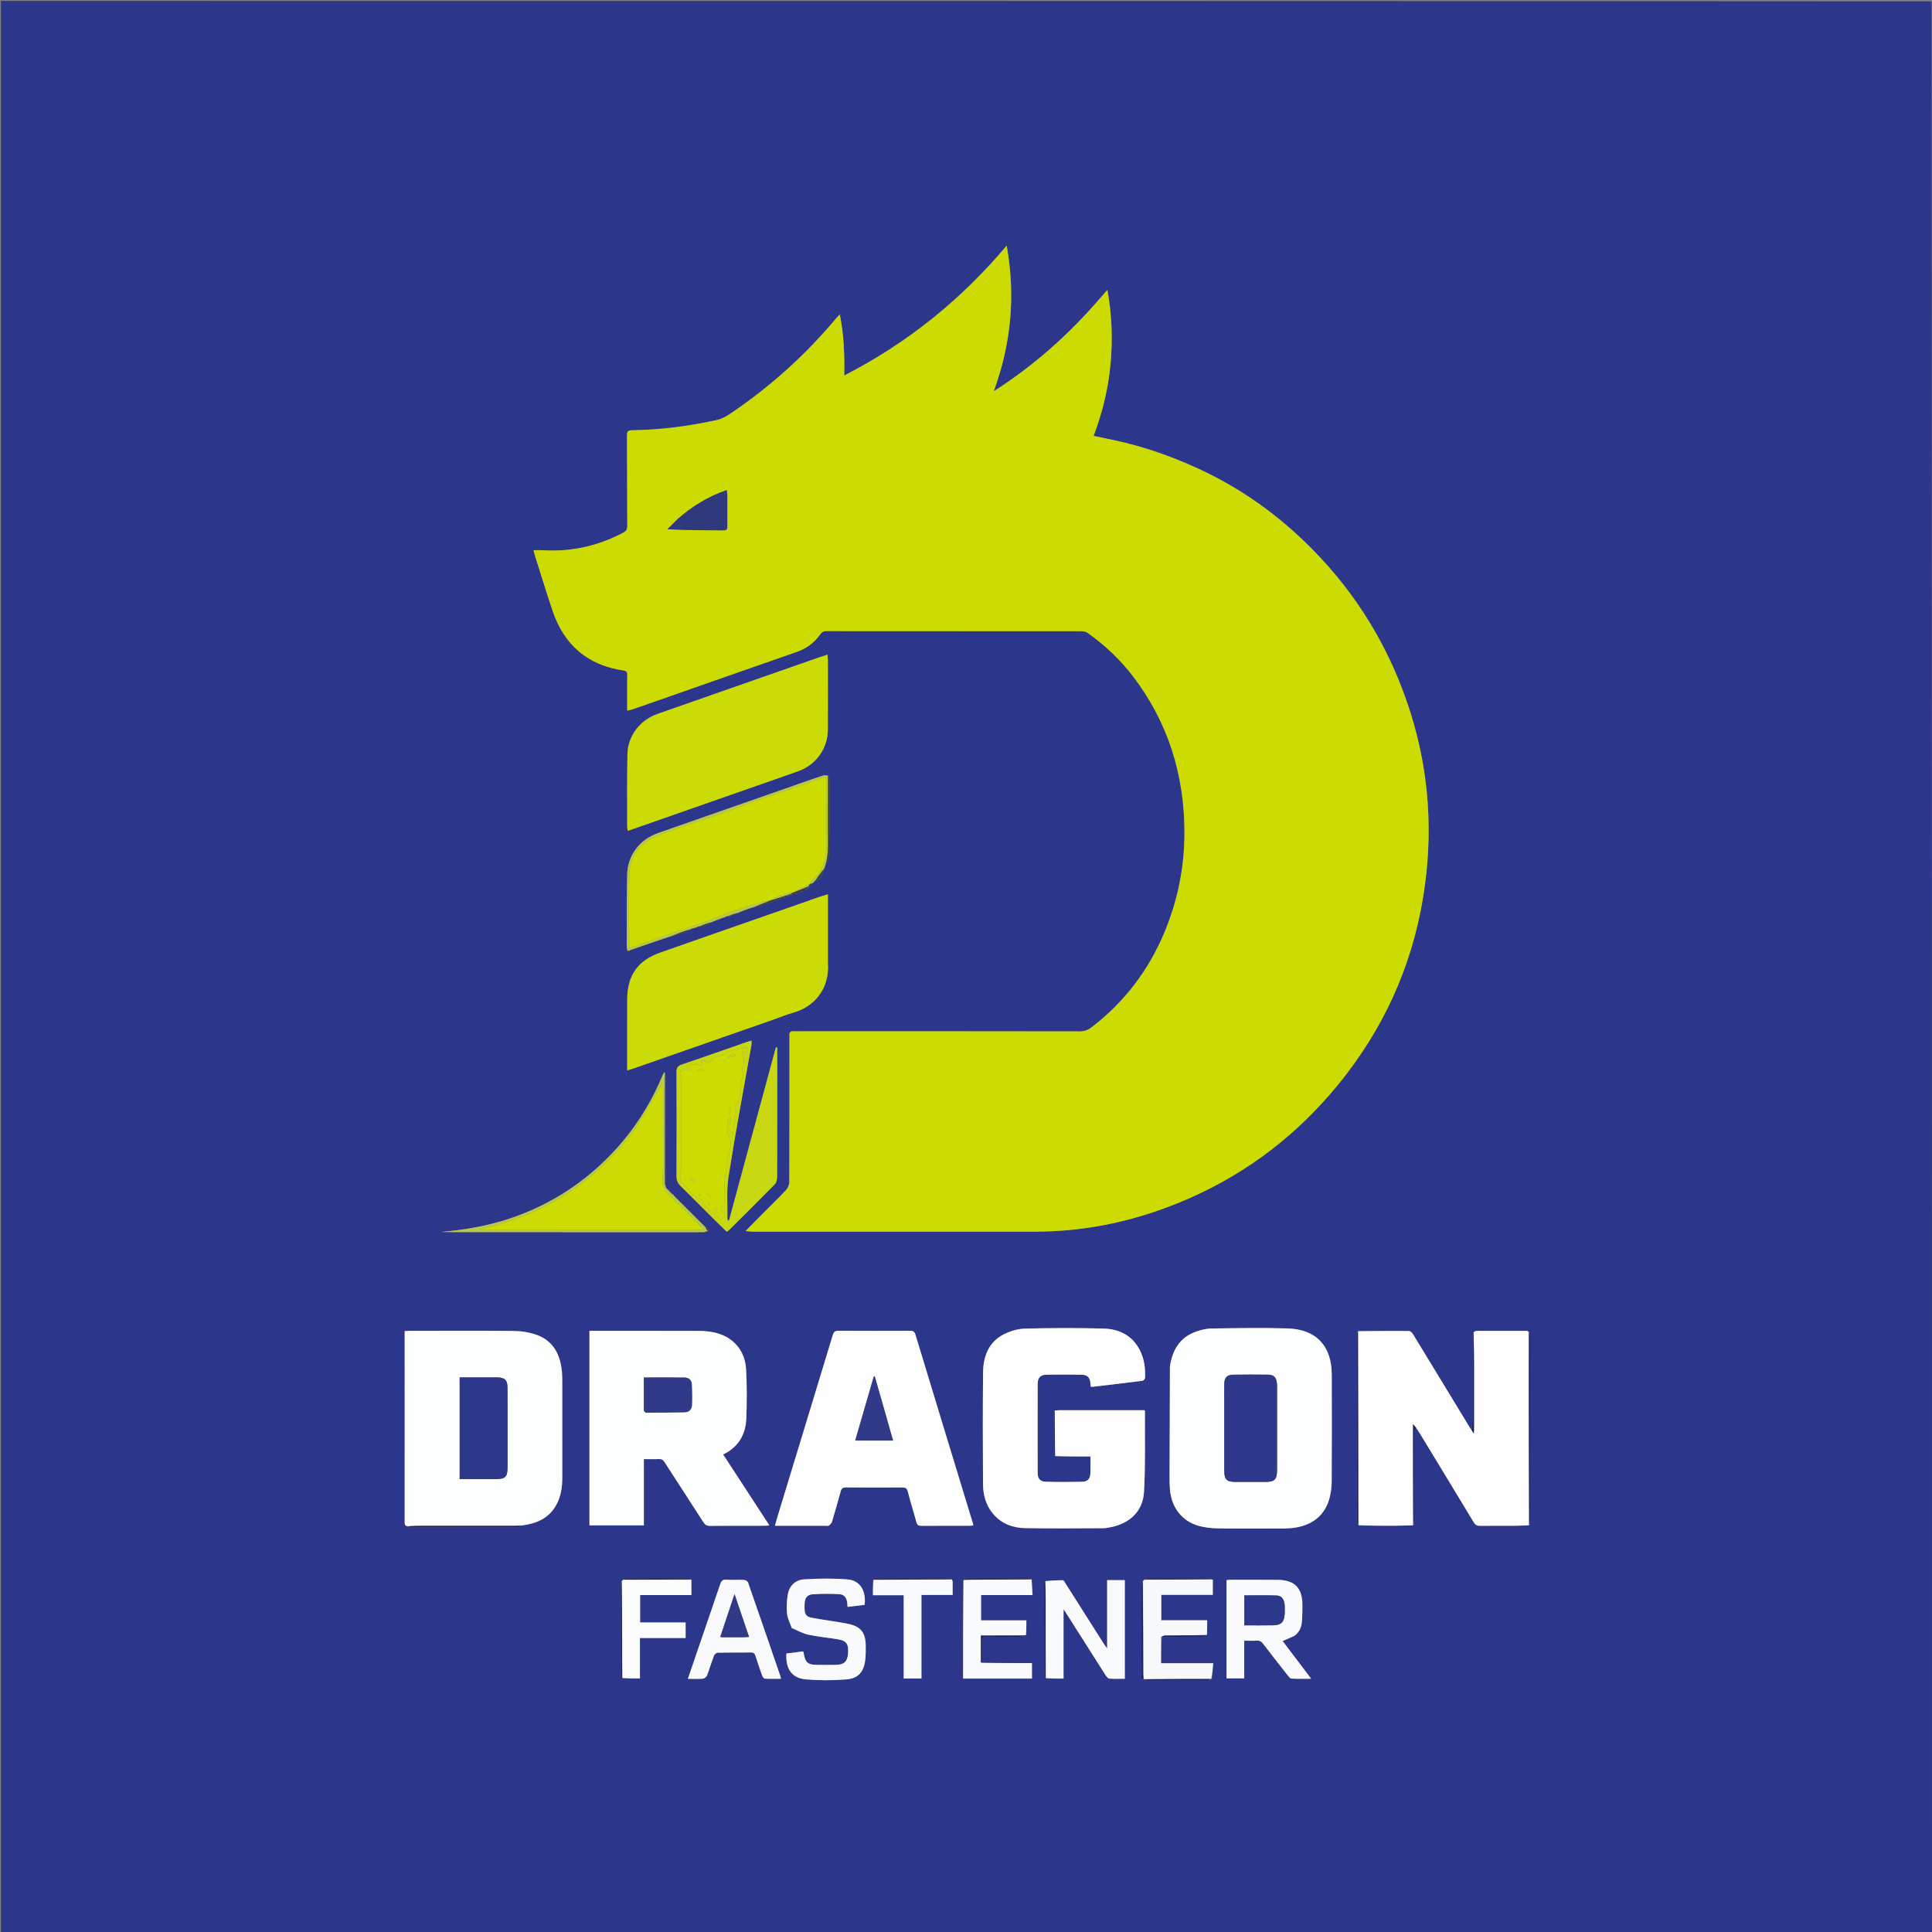 <svg version="1.1" id="Layer_1" xmlns="http://www.w3.org/2000/svg" xmlns:xlink="http://www.w3.org/1999/xlink" x="0px" y="0px"
	 width="100%" viewBox="0 0 2048 2048" enable-background="new 0 0 2048 2048" xml:space="preserve">
<rect x="0" y="0" width="2048" height="2048" fill="#808080" stroke="none"/>
<path fill="#2C368B" opacity="1" stroke="none" 
	d="
M1,2048 
	C1,1365.731 1,683.462 1,1 
	C683.038,1 1365.075,1 2047.558,1.456 
	C2048.003,683.828 2048.003,1365.745 2048.003,2047.999 
	C2045.568,2047.999 2043.761,2047.999 2041.955,2047.999 
	C1826.626,2048.003 1611.297,2048.01 1395.969,2048.01 
	C930.979,2048.009 465.99,2048.003 1,2048 
M708.808,1261.57 
	C708.517,1261.389 708.225,1261.207 707.994,1261.006 
	C707.994,1261.006 707.972,1261.066 707.82,1260.563 
	C707.533,1260.381 707.247,1260.2 707.003,1260.001 
	C707.003,1260.001 706.977,1260.04 706.865,1259.522 
	C706.57,1259.357 706.274,1259.192 705.993,1259.005 
	C705.993,1259.005 705.967,1259.011 706.096,1258.08 
	C706.061,1219.803 706.042,1181.526 705.949,1143.248 
	C705.945,1141.388 705.304,1139.529 704.769,1137.257 
	C704.703,1137.105 704.665,1136.93 704.563,1136.811 
	C704.474,1136.706 704.199,1136.6 704.197,1136.604 
	C703.552,1137.738 702.811,1138.834 702.311,1140.031 
	C691.785,1165.241 678.037,1188.566 660.485,1209.485 
	C627.363,1248.959 586.37,1276.947 537.201,1292.764 
	C514.577,1300.041 491.316,1303.778 467.706,1305.922 
	C472.825,1306.065 477.967,1306.062 483.109,1306.065 
	C570.565,1306.114 658.021,1306.169 745.476,1306.159 
	C747.015,1306.159 748.554,1305.371 750.676,1304.863 
	C752.261,1301.814 750.062,1301.456 747.979,1300.994 
	C747.979,1300.994 747.977,1301.04 747.847,1300.525 
	C747.551,1300.354 747.255,1300.183 747.003,1299.997 
	C747.003,1299.997 746.988,1300.042 746.849,1299.528 
	C746.551,1299.357 746.254,1299.187 746.001,1299 
	C746.001,1299 745.983,1299.044 745.847,1298.529 
	C745.551,1298.356 745.255,1298.183 745.004,1297.995 
	C745.004,1297.995 744.991,1298.041 744.84,1297.532 
	C744.541,1297.359 744.242,1297.187 743.999,1296.999 
	C743.999,1296.999 743.989,1297.055 743.804,1296.564 
	C743.516,1296.379 743.228,1296.195 743,1296.006 
	C743,1296.006 742.974,1296.061 742.93,1295.398 
	C742.272,1294.942 741.614,1294.487 740.992,1293.996 
	C740.992,1293.996 740.979,1294.044 740.848,1293.527 
	C740.55,1293.357 740.252,1293.187 740.003,1293.002 
	C740.003,1293.002 739.974,1293.044 739.95,1292.381 
	C739.28,1291.932 738.61,1291.482 737.99,1291 
	C737.99,1291 737.984,1291.059 737.808,1290.563 
	C737.521,1290.376 737.233,1290.189 737.003,1290.003 
	C737.003,1290.003 736.979,1290.055 737.009,1289.321 
	C735.992,1288.559 734.975,1287.797 733.991,1286.996 
	C733.991,1286.996 733.978,1287.045 733.853,1286.526 
	C733.554,1286.359 733.255,1286.192 733,1286 
	C733,1286 732.976,1286.043 732.852,1285.523 
	C732.553,1285.355 732.254,1285.188 731.999,1284.998 
	C731.999,1284.998 731.981,1285.043 731.84,1284.532 
	C731.545,1284.358 731.25,1284.185 731.004,1284.002 
	C731.004,1284.002 730.979,1284.045 730.961,1283.38 
	C730.293,1282.925 729.626,1282.47 729.001,1281.994 
	C729.001,1281.994 728.994,1282.042 728.833,1281.536 
	C728.535,1281.365 728.236,1281.193 727.995,1281.002 
	C727.995,1281.002 727.983,1281.062 727.796,1280.572 
	C727.508,1280.388 727.22,1280.204 726.997,1280.016 
	C726.997,1280.016 726.961,1280.069 726.92,1279.408 
	C726.263,1278.952 725.606,1278.495 725,1278.002 
	C725,1278.002 724.96,1278.052 724.954,1277.385 
	C724.283,1276.934 723.612,1276.483 722.991,1276 
	C722.991,1276 722.984,1276.059 722.813,1275.558 
	C722.519,1275.38 722.225,1275.202 721.992,1275.007 
	C721.992,1275.007 721.978,1275.07 721.796,1274.576 
	C721.509,1274.389 721.221,1274.201 720.997,1274.005 
	C720.997,1274.005 720.982,1274.067 720.821,1273.561 
	C720.529,1273.379 720.238,1273.196 720.001,1273 
	C720.001,1273 719.985,1273.054 719.828,1272.547 
	C719.534,1272.37 719.239,1272.192 719.003,1272.005 
	C719.003,1272.005 718.972,1272.055 718.943,1271.391 
	C718.278,1270.94 717.614,1270.49 716.987,1269.995 
	C716.987,1269.995 716.973,1270.051 716.839,1269.535 
	C716.542,1269.364 716.245,1269.193 715.997,1268.998 
	C715.997,1268.998 715.979,1269.05 715.831,1268.541 
	C715.536,1268.365 715.242,1268.189 715.001,1267.999 
	C715.001,1267.999 714.987,1268.051 714.836,1267.543 
	C714.542,1267.368 714.247,1267.193 714.005,1267.012 
	C714.005,1267.012 713.964,1267.045 714.051,1266.292 
	C712.663,1265.223 711.275,1264.154 709.931,1263.031 
	C709.931,1263.031 709.968,1263.09 709.785,1262.595 
	C709.499,1262.405 709.214,1262.215 708.992,1262.012 
	C708.992,1262.012 708.971,1262.074 708.808,1261.57 
M862.477,935.664 
	C862.659,935.285 862.841,934.906 863.129,934.301 
	C863.129,934.301 863.54,934.034 864.334,934.052 
	C869.977,931.966 872.015,927.332 872.961,921.963 
	C872.961,921.963 872.89,921.977 873.554,921.709 
	C875.378,916.16 878.625,910.651 878.783,905.055 
	C879.508,879.318 879.404,853.557 879.47,827.805 
	C879.475,825.984 878.451,824.16 877.548,821.831 
	C875.857,821.902 874.045,821.601 872.496,822.106 
	C864.743,824.633 857.05,827.348 849.351,830.039 
	C798.761,847.725 748.191,865.47 697.578,883.092 
	C678.239,889.826 665.309,906.407 664.852,927.028 
	C664.291,952.342 664.448,977.673 664.356,1002.996 
	C664.35,1004.551 664.879,1006.107 665.242,1008.123 
	C681.447,1002.518 696.992,997.141 713.397,991.913 
	C718.004,990.641 722.64,989.464 727.194,988.026 
	C728.197,987.709 728.907,986.465 729.826,985.672 
	C729.826,985.672 729.8,985.747 730.597,985.895 
	C732.468,985.111 734.339,984.327 736.391,983.601 
	C736.391,983.601 736.343,983.784 737.056,983.683 
	C737.444,983.409 737.833,983.136 738.352,982.8 
	C738.352,982.8 738.427,982.924 739.256,982.934 
	C739.979,982.567 740.702,982.199 741.483,981.867 
	C741.483,981.867 741.446,981.923 742.138,982.055 
	C746.814,983.406 749.657,980.03 752.985,977.932 
	C752.985,977.932 752.912,977.9 753.734,978.002 
	C758.824,975.983 763.914,973.963 769.001,972.008 
	C769.001,972.008 768.938,971.995 769.418,971.923 
	C769.733,971.806 769.99,971.612 770.656,971.162 
	C770.986,971.116 771.315,971.07 772.246,971.39 
	C775.157,970.228 778.067,969.067 780.999,967.976 
	C780.999,967.976 780.936,967.938 781.761,968.032 
	C786.984,966.03 792.208,964.028 797.461,961.971 
	C797.461,961.971 797.515,962.002 798.441,962.08 
	C803.352,960.679 808.353,959.532 813.155,957.823 
	C821.839,954.732 830.404,951.305 839.849,947.995 
	C846.501,947.343 852.465,945.173 857.84,940.056 
	C859.201,938.659 860.561,937.262 861.979,935.925 
	C861.979,935.925 861.918,935.98 862.477,935.664 
M925.329,1674.906 
	C925.329,1680.118 925.329,1685.33 925.329,1691.002 
	C936.224,1691.002 946.808,1691.002 957.951,1691.002 
	C957.951,1720.676 957.951,1749.886 957.951,1779.312 
	C964.44,1779.312 970.351,1779.312 976.769,1779.312 
	C976.769,1749.768 976.769,1720.542 976.769,1690.706 
	C987.979,1690.706 998.695,1690.706 1009.846,1690.706 
	C1009.846,1685.63 1009.88,1681.159 1009.814,1676.691 
	C1009.802,1675.904 1009.369,1675.123 1008.524,1673.72 
	C1007.41,1673.483 1006.297,1673.039 1005.183,1673.037 
	C980.107,1672.994 955.031,1672.979 929.955,1673.052 
	C928.599,1673.056 927.245,1673.88 925.329,1674.906 
M660.091,1779.221 
	C666.017,1779.221 671.944,1779.221 678.367,1779.221 
	C678.367,1764.898 678.367,1750.82 678.367,1736.371 
	C694.786,1736.371 710.708,1736.371 726.786,1736.371 
	C726.786,1730.769 726.786,1725.558 726.786,1719.903 
	C710.535,1719.903 694.618,1719.903 678.545,1719.903 
	C678.545,1710.064 678.545,1700.675 678.545,1690.805 
	C696.818,1690.805 714.74,1690.805 732.9,1690.805 
	C732.9,1685.063 732.9,1679.8 732.409,1673.841 
	C730.985,1673.556 729.562,1673.027 728.138,1673.024 
	C706.987,1672.978 685.835,1672.973 664.683,1673.068 
	C663.177,1673.075 661.674,1673.93 660.067,1674.836 
	C659.785,1675.194 659.503,1675.552 658.61,1676.507 
	C658.417,1677.473 658.056,1678.438 658.055,1679.403 
	C658.022,1711.226 658.008,1743.048 658.078,1774.87 
	C658.081,1776.221 658.918,1777.57 660.091,1779.221 
M1041.039,1761.998 
	C1041.027,1754.875 1041.232,1747.743 1040.922,1740.633 
	C1040.735,1736.343 1042.017,1734.81 1046.49,1734.915 
	C1058.41,1735.196 1070.342,1735.062 1082.267,1734.955 
	C1084.136,1734.938 1085.999,1734.2 1087.989,1732.893 
	C1087.989,1727.948 1087.989,1723.003 1087.989,1717.671 
	C1071.788,1717.671 1056.013,1717.671 1039.995,1717.671 
	C1039.995,1708.574 1039.995,1699.875 1039.995,1690.832 
	C1058.145,1690.832 1075.928,1690.832 1094.552,1690.832 
	C1094.195,1685.065 1093.861,1679.67 1093.754,1673.752 
	C1093.223,1673.503 1092.692,1673.038 1092.161,1673.037 
	C1069.769,1672.996 1047.378,1672.97 1024.986,1673.059 
	C1023.687,1673.064 1022.392,1674.044 1020.911,1675.419 
	C1020.911,1710.014 1020.911,1744.609 1020.911,1779.33 
	C1045.628,1779.33 1069.708,1779.33 1093.906,1779.33 
	C1093.906,1773.841 1093.906,1768.636 1093.906,1762.925 
	C1076.032,1762.925 1058.553,1762.925 1041.039,1761.998 
M1212.655,1674.602 
	C1212.328,1675.097 1212,1675.591 1210.937,1676.532 
	C1210.629,1678.446 1210.069,1680.358 1210.056,1682.273 
	C1209.977,1694.562 1210.02,1706.851 1210.019,1719.14 
	C1210.019,1738.072 1209.974,1757.004 1210.101,1775.935 
	C1210.11,1777.314 1208.35,1780.496 1212.692,1779.671 
	C1212.692,1779.671 1212.983,1779.891 1213.596,1780.46 
	C1214.397,1780.634 1215.198,1780.959 1215.999,1780.96 
	C1237.427,1780.985 1258.855,1780.995 1280.282,1780.932 
	C1281.521,1780.928 1282.757,1780.29 1284.681,1779.587 
	C1285.131,1774.289 1285.581,1768.991 1286.082,1763.101 
	C1267.03,1763.101 1249.004,1763.101 1230.772,1763.101 
	C1230.772,1753.451 1230.772,1744.338 1231.729,1735.128 
	C1245.871,1735.09 1260.014,1735.119 1274.154,1734.938 
	C1276.103,1734.913 1278.039,1733.853 1279.665,1732.483 
	C1279.665,1727.714 1279.665,1722.946 1279.665,1717.531 
	C1263.057,1717.531 1247.041,1717.531 1231.007,1717.531 
	C1231.007,1708.334 1231.007,1699.804 1231.007,1690.631 
	C1249.359,1690.631 1267.352,1690.631 1285.617,1690.631 
	C1285.617,1684.856 1285.617,1679.724 1285.863,1674.351 
	C1285.719,1674.38 1285.575,1674.409 1284.978,1674.635 
	C1284.641,1674.593 1284.343,1674.464 1283.49,1673.631 
	C1282.701,1673.427 1281.912,1673.044 1281.122,1673.043 
	C1259.59,1673.002 1238.057,1672.981 1216.525,1673.047 
	C1215.329,1673.051 1214.135,1673.83 1212.655,1674.602 
M1109.006,1779.38 
	C1114.937,1779.38 1120.868,1779.38 1127.393,1779.38 
	C1127.393,1755.025 1127.393,1731.061 1127.393,1705.918 
	C1128.524,1707.522 1128.914,1708.029 1129.256,1708.567 
	C1143.43,1730.901 1157.578,1753.251 1171.817,1775.544 
	C1172.81,1777.099 1174.384,1779.249 1175.836,1779.371 
	C1181.234,1779.829 1186.693,1779.554 1192.351,1779.554 
	C1192.351,1744.389 1192.351,1709.816 1192.351,1674.975 
	C1186.247,1674.975 1180.206,1674.975 1173.605,1674.975 
	C1173.605,1698.984 1173.605,1722.626 1173.605,1747.418 
	C1172.004,1745.197 1171.079,1744.043 1170.291,1742.802 
	C1156.912,1721.734 1143.559,1700.649 1130.166,1679.59 
	C1129.115,1677.937 1127.829,1675.13 1126.61,1675.108 
	C1120.469,1674.994 1114.313,1675.626 1107.516,1676.138 
	C1107.275,1676.531 1106.823,1676.925 1106.824,1677.318 
	C1106.86,1709.541 1106.911,1741.765 1107.053,1773.988 
	C1107.061,1775.689 1107.854,1777.387 1109.006,1779.38 
M553.727,1616.948 
	C568.61,1615.106 581.422,1609.631 589.285,1596.001 
	C594.504,1586.955 596.023,1576.937 596.028,1566.645 
	C596.045,1532.836 596.043,1499.027 596.014,1465.218 
	C596.011,1461.391 596.016,1457.542 595.639,1453.741 
	C593.876,1435.928 586.634,1421.438 568.911,1415.041 
	C561.407,1412.333 553.032,1410.978 545.032,1410.889 
	C508.064,1410.476 471.088,1410.722 434.115,1410.748 
	C432.523,1410.749 430.931,1410.917 428.981,1411.027 
	C428.981,1413.313 428.981,1415.119 428.981,1416.925 
	C428.983,1454.065 428.987,1491.205 428.988,1528.345 
	C428.989,1556.491 429.003,1584.637 428.963,1612.784 
	C428.959,1615.22 428.844,1617.497 432.53,1618.326 
	C433.476,1618.543 434.422,1618.95 435.367,1618.95 
	C473.138,1618.978 510.908,1618.986 548.679,1618.893 
	C550.103,1618.89 551.525,1617.85 553.727,1616.948 
M1117.557,1495.135 
	C1117.369,1495.728 1117.017,1496.321 1117.016,1496.914 
	C1116.984,1511.832 1116.975,1526.75 1117.036,1541.667 
	C1117.039,1542.348 1117.746,1543.026 1119.02,1543.946 
	C1131.253,1543.946 1143.487,1543.946 1155.911,1543.946 
	C1155.911,1550.423 1156.017,1555.917 1155.883,1561.405 
	C1155.735,1567.455 1153.138,1570.586 1147.131,1570.724 
	C1134.311,1571.019 1121.473,1571.04 1108.654,1570.705 
	C1102.56,1570.547 1099.995,1567.547 1099.978,1561.346 
	C1099.889,1529.856 1099.897,1498.365 1099.992,1466.875 
	C1100.012,1460.314 1102.94,1457.331 1109.509,1457.233 
	C1121.836,1457.049 1134.169,1457.055 1146.496,1457.236 
	C1152.746,1457.328 1155.429,1460.246 1155.92,1466.533 
	C1156.006,1467.639 1156.111,1468.743 1156.206,1469.837 
	C1157.041,1469.953 1157.532,1470.126 1157.996,1470.072 
	C1175.675,1468.005 1193.357,1465.966 1211.012,1463.713 
	C1212.093,1463.575 1213.743,1461.757 1213.795,1460.657 
	C1214.286,1450.376 1212.96,1440.319 1208.198,1431.062 
	C1200.195,1415.504 1186.26,1408.755 1169.778,1408.313 
	C1141.98,1407.568 1114.136,1407.671 1086.336,1408.376 
	C1078.802,1408.567 1070.755,1411.029 1063.987,1414.489 
	C1047.612,1422.861 1042.243,1438.274 1042.077,1455.426 
	C1041.698,1494.577 1041.801,1533.735 1042.04,1572.888 
	C1042.112,1584.575 1045.012,1595.667 1052.874,1604.891 
	C1061.71,1615.259 1073.561,1619.624 1086.565,1619.864 
	C1114.04,1620.371 1141.531,1620.07 1169.014,1619.987 
	C1171.984,1619.978 1174.988,1619.394 1177.915,1618.783 
	C1198.172,1614.554 1211.599,1601.678 1212.728,1581.09 
	C1214.285,1552.7 1213.502,1524.181 1213.708,1495.718 
	C1213.708,1495.59 1213.508,1495.462 1213.024,1494.881 
	C1211.619,1494.881 1209.831,1494.881 1208.043,1494.881 
	C1179.718,1494.88 1151.393,1494.872 1123.068,1494.893 
	C1121.415,1494.894 1119.761,1495.115 1117.557,1495.135 
M1439.052,1411.403 
	C1438.705,1412.953 1438.055,1414.502 1438.053,1416.051 
	C1437.999,1481.422 1437.992,1546.792 1438.07,1612.162 
	C1438.072,1613.752 1439.107,1615.34 1440.448,1617.281 
	C1452.676,1617.312 1464.903,1617.402 1477.13,1617.351 
	C1484.052,1617.323 1490.972,1617.064 1498.47,1616.328 
	C1498.647,1614.364 1498.975,1612.401 1498.977,1610.437 
	C1499.003,1580.212 1498.944,1549.986 1499.081,1519.762 
	C1499.089,1517.874 1500.556,1515.992 1501.88,1514.445 
	C1503.036,1516.269 1504.223,1518.074 1505.344,1519.919 
	C1524.323,1551.154 1543.336,1582.368 1562.195,1613.675 
	C1563.887,1616.484 1565.682,1617.503 1568.911,1617.456 
	C1581.382,1617.273 1593.858,1617.42 1606.332,1617.353 
	C1611.139,1617.327 1615.945,1617.057 1621.368,1616.348 
	C1621.583,1614.892 1621.986,1613.436 1621.987,1611.98 
	C1622.023,1547.041 1622.034,1482.102 1621.983,1417.163 
	C1621.982,1415.44 1621.28,1413.717 1620.326,1411.37 
	C1619.71,1411.163 1619.094,1410.776 1618.477,1410.775 
	C1600.738,1410.738 1582.999,1410.718 1565.26,1410.788 
	C1564.249,1410.792 1563.241,1411.578 1561.631,1412.582 
	C1561.425,1414.535 1561.043,1416.487 1561.041,1418.439 
	C1561.006,1448.313 1561.052,1478.188 1560.964,1508.062 
	C1560.958,1510.415 1560.105,1512.766 1559.065,1514.791 
	C1558.704,1514.232 1558.329,1513.683 1557.984,1513.115 
	C1538.041,1480.297 1518.124,1447.465 1498.093,1414.702 
	C1497.098,1413.073 1495.124,1410.93 1493.588,1410.916 
	C1475.632,1410.749 1457.674,1410.944 1439.052,1411.403 
M1165.919,316.403 
	C1133.16,354.464 1096.056,387.557 1053.381,414.791 
	C1071.858,364.517 1076.684,313.279 1067.113,260.479 
	C1018.961,317.527 962.373,363.503 894.939,398.051 
	C895.321,375.758 894.553,354.946 890.249,333.323 
	C888.399,335.288 887.247,336.394 886.228,337.612 
	C853.841,376.324 816.678,409.759 774.904,438.044 
	C770.448,441.062 765.462,444.038 760.313,445.169 
	C730.485,451.724 700.288,455.719 669.701,456.108 
	C665.715,456.159 664.631,457.484 664.653,461.354 
	C664.836,493.345 664.776,525.338 664.956,557.329 
	C664.977,560.976 663.828,563.051 660.575,564.752 
	C633.812,578.742 605.47,585.238 575.256,583.282 
	C572.221,583.086 569.163,583.256 565.611,583.256 
	C566.163,585.491 566.466,587.105 566.96,588.658 
	C573.167,608.179 579.177,627.766 585.677,647.188 
	C597.855,683.576 622.805,705.109 660.988,710.752 
	C663.949,711.19 664.981,712.358 664.938,715.216 
	C664.823,722.714 664.868,730.215 664.856,737.714 
	C664.849,742.665 664.855,747.616 664.855,753.297 
	C667.313,752.708 668.91,752.458 670.417,751.942 
	C678.296,749.247 686.156,746.497 694.014,743.743 
	C744,726.228 793.951,708.613 843.994,691.265 
	C854.482,687.629 863.011,681.704 869.266,672.681 
	C871.25,669.819 873.381,668.912 876.689,668.931 
	C898.188,669.054 919.687,669.021 941.186,669.021 
	C1008.683,669.022 1076.181,668.996 1143.678,669.076 
	C1146.725,669.08 1150.45,669.072 1152.711,670.682 
	C1170.859,683.599 1187.092,698.71 1200.642,716.392 
	C1238.197,765.398 1255.575,821.271 1255.586,882.67 
	C1255.593,919.742 1248.284,955.458 1233.811,989.67 
	C1217.093,1029.188 1191.83,1062.102 1157.953,1088.426 
	C1154.079,1091.436 1150.146,1093.344 1144.847,1093.335 
	C1047.018,1093.161 949.188,1093.196 851.359,1093.189 
	C848.026,1093.189 844.681,1093.396 841.365,1093.172 
	C837.769,1092.929 836.554,1094.544 836.82,1097.876 
	C836.926,1099.201 836.836,1100.541 836.836,1101.875 
	C836.845,1152.206 836.914,1202.537 836.712,1252.868 
	C836.7,1255.807 835.203,1259.391 833.193,1261.556 
	C825.491,1269.852 817.281,1277.674 809.292,1285.706 
	C803.234,1291.796 797.224,1297.936 790.316,1304.943 
	C793.705,1305.252 795.783,1305.606 797.862,1305.607 
	C897.691,1305.619 997.521,1305.619 1097.35,1305.579 
	C1154.537,1305.556 1209.087,1293.028 1261.222,1269.997 
	C1323.126,1242.651 1375.375,1202.398 1418.21,1150.057 
	C1465.989,1091.676 1496.501,1025.245 1508.615,950.769 
	C1519.404,884.431 1515.315,818.89 1494.913,754.63 
	C1473.968,688.66 1439.263,630.863 1390.585,581.705 
	C1355.486,546.259 1315.477,517.537 1269.968,496.658 
	C1241.546,483.617 1212.243,473.342 1181.656,466.787 
	C1174.415,465.235 1167.164,463.729 1159.278,462.067 
	C1168.786,436.944 1174.839,411.783 1177.205,385.758 
	C1179.556,359.888 1178.759,334.211 1173.874,307.346 
	C1170.734,310.921 1168.56,313.396 1165.919,316.403 
M682.52,1592.5 
	C682.52,1577.39 682.52,1562.28 682.52,1546.721 
	C688.183,1546.721 693.313,1546.901 698.422,1546.651 
	C701.278,1546.51 702.865,1547.444 704.424,1549.872 
	C718.093,1571.155 731.972,1592.304 745.639,1613.589 
	C747.358,1616.266 749.115,1617.494 752.385,1617.469 
	C772.213,1617.317 792.043,1617.381 811.872,1617.344 
	C812.903,1617.343 813.933,1617.089 815.515,1616.879 
	C799.012,1591.576 782.856,1566.803 766.55,1541.802 
	C782.823,1533.993 790.409,1520.648 791.091,1503.755 
	C791.796,1486.316 791.851,1468.779 790.864,1451.36 
	C789.699,1430.802 776.276,1416.302 756.231,1412.289 
	C751.207,1411.283 745.993,1410.821 740.864,1410.804 
	C704.038,1410.682 667.212,1410.739 630.386,1410.739 
	C628.605,1410.739 626.824,1410.739 624.847,1410.739 
	C624.847,1479.882 624.847,1548.43 624.847,1616.924 
	C644.236,1616.924 663.265,1616.924 682.52,1616.924 
	C682.52,1608.815 682.52,1601.158 682.52,1592.5 
M1240.145,1448.908 
	C1240.017,1487.544 1239.877,1526.179 1239.779,1564.814 
	C1239.768,1569.307 1239.794,1573.816 1240.139,1578.292 
	C1241.655,1597.981 1252.815,1612.56 1270.945,1617.526 
	C1277.444,1619.307 1284.395,1620.068 1291.155,1620.16 
	C1314.135,1620.474 1337.122,1620.299 1360.106,1620.26 
	C1363.265,1620.255 1366.438,1620.109 1369.579,1619.783 
	C1391.01,1617.559 1405.145,1606.04 1409.695,1586.673 
	C1410.941,1581.371 1411.623,1575.814 1411.647,1570.369 
	C1411.819,1532.563 1411.877,1494.755 1411.718,1456.948 
	C1411.591,1426.723 1395.16,1409.106 1364.887,1408.179 
	C1337.938,1407.354 1310.939,1407.87 1283.968,1408.253 
	C1278.44,1408.331 1272.724,1409.842 1267.47,1411.734 
	C1250.601,1417.808 1242.812,1431.026 1240.145,1448.908 
M881.89,1613.448 
	C885.018,1602.57 888.235,1591.717 891.217,1580.799 
	C892.058,1577.722 893.458,1576.712 896.734,1576.741 
	C916.553,1576.92 936.375,1576.905 956.195,1576.765 
	C959.689,1576.741 961.406,1577.459 962.361,1581.27 
	C965.067,1592.061 968.505,1602.668 971.385,1613.419 
	C972.238,1616.606 973.684,1617.492 976.92,1617.459 
	C993.741,1617.287 1010.564,1617.396 1027.387,1617.378 
	C1028.811,1617.377 1030.235,1617.162 1031.794,1617.035 
	C1031.619,1616.128 1031.572,1615.65 1031.434,1615.199 
	C1011.071,1548.419 990.668,1481.651 970.43,1414.833 
	C969.366,1411.322 967.702,1410.664 964.431,1410.678 
	C939.281,1410.789 914.129,1410.794 888.979,1410.644 
	C885.414,1410.623 883.853,1411.621 882.77,1415.198 
	C863.27,1479.632 843.6,1544.014 823.979,1608.412 
	C823.133,1611.188 822.403,1613.999 821.452,1617.388 
	C840.016,1617.388 857.806,1617.389 875.596,1617.385 
	C876.595,1617.385 877.813,1617.708 878.544,1617.256 
	C879.749,1616.512 880.639,1615.258 881.89,1613.448 
M803.181,832.588 
	C817.634,827.519 832.116,822.531 846.533,817.361 
	C864.966,810.751 877.452,793.252 877.539,773.791 
	C877.651,749.14 877.589,724.489 877.573,699.839 
	C877.572,698.082 877.334,696.325 877.162,693.962 
	C873.731,695.078 870.91,695.936 868.13,696.909 
	C811.102,716.872 754.093,736.888 697.046,756.795 
	C678.51,763.264 665.455,780.015 665.109,799.676 
	C664.658,825.318 664.889,850.971 664.862,876.62 
	C664.86,877.732 665.213,878.844 665.533,880.736 
	C711.407,864.676 756.917,848.744 803.181,832.588 
M877.606,1020.486 
	C877.606,996.585 877.606,972.685 877.606,948.009 
	C873.534,949.252 870.522,950.066 867.582,951.089 
	C857.994,954.426 848.442,957.87 838.858,961.22 
	C792.495,977.425 746.097,993.53 699.772,1009.84 
	C676.059,1018.189 664.985,1034.083 664.893,1059.336 
	C664.81,1081.99 664.854,1104.646 664.842,1127.301 
	C664.841,1129.542 664.842,1131.783 664.842,1134.61 
	C667.274,1133.914 668.705,1133.581 670.085,1133.1 
	C719.907,1115.717 769.726,1098.324 819.541,1080.921 
	C826.613,1078.45 833.543,1075.476 840.747,1073.497 
	C863.226,1067.321 879.578,1048.082 877.606,1020.486 
M796.622,1107.401 
	C796.622,1106.138 796.622,1104.875 796.622,1103.062 
	C794.638,1103.669 793.068,1104.092 791.536,1104.625 
	C768.584,1112.62 745.68,1120.759 722.649,1128.52 
	C718.374,1129.961 717.119,1131.981 717.138,1136.333 
	C717.295,1173.148 717.286,1209.965 717.133,1246.78 
	C717.115,1251.169 718.524,1254.319 721.581,1257.323 
	C734.172,1269.697 746.589,1282.248 759.099,1294.704 
	C762.826,1298.416 766.649,1302.032 770.483,1305.745 
	C771.654,1304.83 772.356,1304.388 772.93,1303.816 
	C789.101,1287.726 805.328,1271.691 821.313,1255.419 
	C822.919,1253.784 823.754,1250.707 823.764,1248.294 
	C823.917,1210.313 823.876,1172.331 823.88,1134.349 
	C823.88,1126.356 823.88,1118.363 823.88,1110.37 
	C823.42,1110.317 822.96,1110.263 822.501,1110.209 
	C805.893,1171.523 789.286,1232.838 772.678,1294.152 
	C771.456,1293.474 771.062,1292.894 771.072,1292.322 
	C771.345,1277.196 769.956,1261.802 772.285,1246.995 
	C779.578,1200.619 788.277,1154.465 796.622,1107.401 
M1372.374,1733.893 
	C1376.945,1730.51 1379.346,1725.716 1379.916,1720.313 
	C1380.577,1714.049 1380.578,1707.7 1380.601,1701.387 
	C1380.667,1683.453 1372.353,1674.892 1354.504,1674.71 
	C1337.684,1674.539 1320.86,1674.635 1304.039,1674.64 
	C1302.762,1674.64 1301.486,1674.857 1300.155,1674.977 
	C1300.155,1709.87 1300.155,1744.466 1300.155,1779.163 
	C1306.396,1779.163 1312.42,1779.163 1318.938,1779.163 
	C1318.938,1765.65 1318.938,1752.582 1318.938,1739.207 
	C1323.747,1739.207 1328.066,1739.416 1332.353,1739.136 
	C1335.394,1738.937 1337.166,1740.123 1338.949,1742.46 
	C1347.531,1753.707 1356.273,1764.833 1365.031,1775.943 
	C1366.115,1777.319 1367.584,1779.307 1368.963,1779.381 
	C1375.626,1779.741 1382.32,1779.543 1389.915,1779.543 
	C1379.324,1765.556 1369.429,1752.487 1359.67,1739.598 
	C1363.995,1737.699 1367.882,1735.991 1372.374,1733.893 
M839.523,1725.988 
	C845.307,1728.337 850.905,1731.544 856.915,1732.845 
	C867.311,1735.095 877.989,1736.002 888.498,1737.777 
	C897.493,1739.296 899.759,1742.903 898.913,1753.209 
	C898.249,1761.306 894.801,1764.587 886.332,1764.801 
	C880.005,1764.96 873.67,1764.845 867.339,1764.841 
	C856.02,1764.833 853.52,1762.659 851.784,1751.385 
	C851.746,1751.137 851.35,1750.944 850.952,1750.564 
	C845.216,1751.297 839.343,1752.046 833.602,1752.779 
	C832.662,1769.234 839.386,1778.928 854.414,1780.215 
	C868.458,1781.417 882.751,1781.36 896.811,1780.27 
	C909.939,1779.253 915.74,1772.328 917.247,1759.198 
	C917.739,1754.915 917.702,1750.56 917.734,1746.237 
	C917.852,1730.3 912.677,1723.796 896.96,1720.898 
	C884.866,1718.667 872.636,1717.17 860.551,1714.898 
	C854.54,1713.767 852.958,1711.163 852.877,1705.067 
	C852.853,1703.235 852.818,1701.397 852.94,1699.572 
	C853.312,1693.968 855.663,1690.441 861.238,1690.046 
	C870.652,1689.377 880.167,1689.335 889.59,1689.887 
	C895.089,1690.209 897.548,1693.771 898.109,1699.288 
	C898.236,1700.54 898.357,1701.792 898.513,1703.37 
	C904.8,1702.628 910.713,1701.93 916.537,1701.243 
	C918.247,1686.507 911.851,1675.456 898.84,1674.312 
	C883.501,1672.964 867.914,1673.252 852.517,1674.185 
	C842.828,1674.773 836.354,1681.306 834.922,1691.216 
	C834.001,1697.592 833.627,1704.224 834.315,1710.601 
	C834.86,1715.66 837.391,1720.506 839.523,1725.988 
M746.025,1730.422 
	C740.468,1746.645 734.911,1762.868 729.173,1779.617 
	C735.191,1779.617 740.193,1779.89 745.133,1779.457 
	C746.7,1779.32 748.867,1777.596 749.449,1776.091 
	C752.146,1769.115 754.237,1761.905 756.909,1754.918 
	C757.431,1753.553 759.55,1751.94 760.964,1751.909 
	C772.619,1751.654 784.282,1751.834 795.94,1751.668 
	C798.793,1751.628 800.039,1752.663 800.858,1755.301 
	C803.026,1762.28 805.387,1769.203 807.864,1776.079 
	C808.344,1777.41 809.646,1779.367 810.663,1779.428 
	C816.231,1779.757 821.829,1779.585 827.908,1779.585 
	C827.532,1778.037 827.406,1777.252 827.152,1776.513 
	C815.8,1743.491 804.471,1710.462 792.944,1677.502 
	C792.492,1676.209 790.174,1674.85 788.662,1674.773 
	C782.514,1674.459 776.309,1675.016 770.189,1674.5 
	C765.866,1674.135 764.508,1676.079 763.318,1679.631 
	C757.722,1696.344 751.916,1712.986 746.025,1730.422 
z"/>
<path fill="#8E98DF" opacity="1" stroke="none" 
	d="
M1,2048.5 
	C465.99,2048.003 930.979,2048.009 1395.969,2048.01 
	C1611.297,2048.01 1826.626,2048.003 2041.955,2047.999 
	C2043.761,2047.999 2045.568,2047.999 2048.003,2047.999 
	C2048.003,1365.745 2048.003,683.828 2048.001,1.456 
	C2048.333,1.167 2048.944,1.316 2048.956,1.503 
	C2049.039,2.831 2049,4.166 2049,5.499 
	C2049,686.583 2049,1367.667 2049,2049 
	C1366.333,2049 683.667,2049 1,2048.5 
z"/>
<path fill="#CCDB02" opacity="1" stroke="none" 
	d="
M1166.152,316.138 
	C1168.56,313.396 1170.734,310.921 1173.874,307.346 
	C1178.759,334.211 1179.556,359.888 1177.205,385.758 
	C1174.839,411.783 1168.786,436.944 1159.278,462.067 
	C1167.164,463.729 1174.415,465.235 1181.656,466.787 
	C1212.243,473.342 1241.546,483.617 1269.968,496.658 
	C1315.477,517.537 1355.486,546.259 1390.585,581.705 
	C1439.263,630.863 1473.968,688.66 1494.913,754.63 
	C1515.315,818.89 1519.404,884.431 1508.615,950.769 
	C1496.501,1025.245 1465.989,1091.676 1418.21,1150.057 
	C1375.375,1202.398 1323.126,1242.651 1261.222,1269.997 
	C1209.087,1293.028 1154.537,1305.556 1097.35,1305.579 
	C997.521,1305.619 897.691,1305.619 797.862,1305.607 
	C795.783,1305.606 793.705,1305.252 790.316,1304.943 
	C797.224,1297.936 803.234,1291.796 809.292,1285.706 
	C817.281,1277.674 825.491,1269.852 833.193,1261.556 
	C835.203,1259.391 836.7,1255.807 836.712,1252.868 
	C836.914,1202.537 836.845,1152.206 836.836,1101.875 
	C836.836,1100.541 836.926,1099.201 836.82,1097.876 
	C836.554,1094.544 837.769,1092.929 841.365,1093.172 
	C844.681,1093.396 848.026,1093.189 851.359,1093.189 
	C949.188,1093.196 1047.018,1093.161 1144.847,1093.335 
	C1150.146,1093.344 1154.079,1091.436 1157.953,1088.426 
	C1191.83,1062.102 1217.093,1029.188 1233.811,989.67 
	C1248.284,955.458 1255.593,919.742 1255.586,882.67 
	C1255.575,821.271 1238.197,765.398 1200.642,716.392 
	C1187.092,698.71 1170.859,683.599 1152.711,670.682 
	C1150.45,669.072 1146.725,669.08 1143.678,669.076 
	C1076.181,668.996 1008.683,669.022 941.186,669.021 
	C919.687,669.021 898.188,669.054 876.689,668.931 
	C873.381,668.912 871.25,669.819 869.266,672.681 
	C863.011,681.704 854.482,687.629 843.994,691.265 
	C793.951,708.613 744,726.228 694.014,743.743 
	C686.156,746.497 678.296,749.247 670.417,751.942 
	C668.91,752.458 667.313,752.708 664.855,753.297 
	C664.855,747.616 664.849,742.665 664.856,737.714 
	C664.868,730.215 664.823,722.714 664.938,715.216 
	C664.981,712.358 663.949,711.19 660.988,710.752 
	C622.805,705.109 597.855,683.576 585.677,647.188 
	C579.177,627.766 573.167,608.179 566.96,588.658 
	C566.466,587.105 566.163,585.491 565.611,583.256 
	C569.163,583.256 572.221,583.086 575.256,583.282 
	C605.47,585.238 633.812,578.742 660.575,564.752 
	C663.828,563.051 664.977,560.976 664.956,557.329 
	C664.776,525.338 664.836,493.345 664.653,461.354 
	C664.631,457.484 665.715,456.159 669.701,456.108 
	C700.288,455.719 730.485,451.724 760.313,445.169 
	C765.462,444.038 770.448,441.062 774.904,438.044 
	C816.678,409.759 853.841,376.324 886.228,337.612 
	C887.247,336.394 888.399,335.288 890.249,333.323 
	C894.553,354.946 895.321,375.758 894.939,398.051 
	C962.373,363.503 1018.961,317.527 1067.113,260.479 
	C1076.684,313.279 1071.858,364.517 1053.381,414.791 
	C1096.056,387.557 1133.16,354.464 1166.152,316.138 
M718.551,550.053 
	C714.864,553.696 711.176,557.338 707.489,560.981 
	C727.999,562.111 747.774,562.087 767.549,562.134 
	C771.085,562.143 770.993,559.807 770.993,557.39 
	C770.997,546.407 771.026,535.423 770.984,524.44 
	C770.979,523.03 770.617,521.621 770.327,519.548 
	C750.78,526.221 734.102,536.468 718.551,550.053 
z"/>
<path fill="#FDFDFE" opacity="1" stroke="none" 
	d="
M1620.751,1616.898 
	C1615.945,1617.057 1611.139,1617.327 1606.332,1617.353 
	C1593.858,1617.42 1581.382,1617.273 1568.911,1617.456 
	C1565.682,1617.503 1563.887,1616.484 1562.195,1613.675 
	C1543.336,1582.368 1524.323,1551.154 1505.344,1519.919 
	C1504.223,1518.074 1503.036,1516.269 1501.523,1513.888 
	C1500.203,1512.286 1499.24,1511.24 1497.893,1509.778 
	C1497.893,1545.992 1497.893,1581.45 1497.893,1616.909 
	C1490.972,1617.064 1484.052,1617.323 1477.13,1617.351 
	C1464.903,1617.402 1452.676,1617.312 1440.105,1616.645 
	C1439.746,1547.687 1439.731,1479.365 1439.716,1411.043 
	C1457.674,1410.944 1475.632,1410.749 1493.588,1410.916 
	C1495.124,1410.93 1497.098,1413.073 1498.093,1414.702 
	C1518.124,1447.465 1538.041,1480.297 1557.984,1513.115 
	C1558.329,1513.683 1558.704,1514.232 1559.44,1515.332 
	C1560.464,1516.845 1561.114,1517.816 1562.291,1519.576 
	C1562.392,1517.544 1562.482,1516.573 1562.483,1515.602 
	C1562.496,1493.183 1562.531,1470.763 1562.492,1448.343 
	C1562.472,1436.229 1562.323,1424.114 1562.232,1412 
	C1563.241,1411.578 1564.249,1410.792 1565.26,1410.788 
	C1582.999,1410.718 1600.738,1410.738 1618.477,1410.775 
	C1619.094,1410.776 1619.71,1411.163 1620.513,1412.14 
	C1620.683,1428.742 1620.646,1444.574 1620.654,1460.407 
	C1620.678,1512.57 1620.717,1564.734 1620.751,1616.898 
z"/>
<path fill="#FDFEFE" opacity="1" stroke="none" 
	d="
M682.52,1593 
	C682.52,1601.158 682.52,1608.815 682.52,1616.924 
	C663.265,1616.924 644.236,1616.924 624.847,1616.924 
	C624.847,1548.43 624.847,1479.882 624.847,1410.739 
	C626.824,1410.739 628.605,1410.739 630.386,1410.739 
	C667.212,1410.739 704.038,1410.682 740.864,1410.804 
	C745.993,1410.821 751.207,1411.283 756.231,1412.289 
	C776.276,1416.302 789.699,1430.802 790.864,1451.36 
	C791.851,1468.779 791.796,1486.316 791.091,1503.755 
	C790.409,1520.648 782.823,1533.993 766.55,1541.802 
	C782.856,1566.803 799.012,1591.576 815.515,1616.879 
	C813.933,1617.089 812.903,1617.343 811.872,1617.344 
	C792.043,1617.381 772.213,1617.317 752.385,1617.469 
	C749.115,1617.494 747.358,1616.266 745.639,1613.589 
	C731.972,1592.304 718.093,1571.155 704.424,1549.872 
	C702.865,1547.444 701.278,1546.51 698.422,1546.651 
	C693.313,1546.901 688.183,1546.721 682.52,1546.721 
	C682.52,1562.28 682.52,1577.39 682.52,1593 
M682.545,1495.779 
	C683.369,1496.396 684.196,1497.554 685.016,1497.55 
	C698.648,1497.472 712.28,1497.321 725.908,1497.018 
	C730.7,1496.912 733.319,1493.781 733.498,1489.345 
	C733.792,1482.062 733.606,1474.748 733.331,1467.457 
	C733.16,1462.887 730.073,1460.349 725.826,1460.281 
	C711.568,1460.052 697.305,1460.193 682.512,1460.193 
	C682.512,1472.001 682.512,1483.443 682.545,1495.779 
z"/>
<path fill="#FDFDFE" opacity="1" stroke="none" 
	d="
M1118.108,1495.234 
	C1119.761,1495.115 1121.415,1494.894 1123.068,1494.893 
	C1151.393,1494.872 1179.718,1494.88 1208.043,1494.881 
	C1209.831,1494.881 1211.619,1494.881 1213.024,1494.881 
	C1213.508,1495.462 1213.708,1495.59 1213.708,1495.718 
	C1213.502,1524.181 1214.285,1552.7 1212.728,1581.09 
	C1211.599,1601.678 1198.172,1614.554 1177.915,1618.783 
	C1174.988,1619.394 1171.984,1619.978 1169.014,1619.987 
	C1141.531,1620.07 1114.04,1620.371 1086.565,1619.864 
	C1073.561,1619.624 1061.71,1615.259 1052.874,1604.891 
	C1045.012,1595.667 1042.112,1584.575 1042.04,1572.888 
	C1041.801,1533.735 1041.698,1494.577 1042.077,1455.426 
	C1042.243,1438.274 1047.612,1422.861 1063.987,1414.489 
	C1070.755,1411.029 1078.802,1408.567 1086.336,1408.376 
	C1114.136,1407.671 1141.98,1407.568 1169.778,1408.313 
	C1186.26,1408.755 1200.195,1415.504 1208.198,1431.062 
	C1212.96,1440.319 1214.286,1450.376 1213.795,1460.657 
	C1213.743,1461.757 1212.093,1463.575 1211.012,1463.713 
	C1193.357,1465.966 1175.675,1468.005 1157.996,1470.072 
	C1157.532,1470.126 1157.041,1469.953 1156.206,1469.837 
	C1156.111,1468.743 1156.006,1467.639 1155.92,1466.533 
	C1155.429,1460.246 1152.746,1457.328 1146.496,1457.236 
	C1134.169,1457.055 1121.836,1457.049 1109.509,1457.233 
	C1102.94,1457.331 1100.012,1460.314 1099.992,1466.875 
	C1099.897,1498.365 1099.889,1529.856 1099.978,1561.346 
	C1099.995,1567.547 1102.56,1570.547 1108.654,1570.705 
	C1121.473,1571.04 1134.311,1571.019 1147.131,1570.724 
	C1153.138,1570.586 1155.735,1567.455 1155.883,1561.405 
	C1156.017,1555.917 1155.911,1550.423 1155.911,1543.946 
	C1143.487,1543.946 1131.253,1543.946 1118.604,1543.38 
	C1118.162,1526.954 1118.135,1511.094 1118.108,1495.234 
z"/>
<path fill="#FDFEFE" opacity="1" stroke="none" 
	d="
M1240.189,1448.455 
	C1242.812,1431.026 1250.601,1417.808 1267.47,1411.734 
	C1272.724,1409.842 1278.44,1408.331 1283.968,1408.253 
	C1310.939,1407.87 1337.938,1407.354 1364.887,1408.179 
	C1395.16,1409.106 1411.591,1426.723 1411.718,1456.948 
	C1411.877,1494.755 1411.819,1532.563 1411.647,1570.369 
	C1411.623,1575.814 1410.941,1581.371 1409.695,1586.673 
	C1405.145,1606.04 1391.01,1617.559 1369.579,1619.783 
	C1366.438,1620.109 1363.265,1620.255 1360.106,1620.26 
	C1337.122,1620.299 1314.135,1620.474 1291.155,1620.16 
	C1284.395,1620.068 1277.444,1619.307 1270.945,1617.526 
	C1252.815,1612.56 1241.655,1597.981 1240.139,1578.292 
	C1239.794,1573.816 1239.768,1569.307 1239.779,1564.814 
	C1239.877,1526.179 1240.017,1487.544 1240.189,1448.455 
M1297.731,1484.5 
	C1297.733,1509.149 1297.727,1533.797 1297.741,1558.446 
	C1297.746,1568.458 1300.165,1570.905 1310.024,1570.919 
	C1320.183,1570.933 1330.342,1570.93 1340.501,1570.922 
	C1351.401,1570.914 1353.75,1568.601 1353.755,1557.776 
	C1353.77,1528.631 1353.766,1499.486 1353.758,1470.341 
	C1353.757,1468.845 1353.754,1467.335 1353.56,1465.856 
	C1352.77,1459.815 1350.206,1457.275 1344.075,1457.204 
	C1331.752,1457.06 1319.425,1457.061 1307.104,1457.245 
	C1300.812,1457.339 1297.986,1460.271 1297.79,1466.514 
	C1297.613,1472.171 1297.739,1477.838 1297.731,1484.5 
z"/>
<path fill="#FDFEFE" opacity="1" stroke="none" 
	d="
M432.112,1617.756 
	C428.844,1617.497 428.959,1615.22 428.963,1612.784 
	C429.003,1584.637 428.989,1556.491 428.988,1528.345 
	C428.987,1491.205 428.983,1454.065 428.981,1416.925 
	C428.981,1415.119 428.981,1413.313 428.981,1411.027 
	C430.931,1410.917 432.523,1410.749 434.115,1410.748 
	C471.088,1410.722 508.064,1410.476 545.032,1410.889 
	C553.032,1410.978 561.407,1412.333 568.911,1415.041 
	C586.634,1421.438 593.876,1435.928 595.639,1453.741 
	C596.016,1457.542 596.011,1461.391 596.014,1465.218 
	C596.043,1499.027 596.045,1532.836 596.028,1566.645 
	C596.023,1576.937 594.504,1586.955 589.285,1596.001 
	C581.422,1609.631 568.61,1615.106 552.875,1617.077 
	C549.526,1617.297 547.031,1617.465 544.535,1617.466 
	C511.216,1617.483 477.896,1617.467 444.576,1617.489 
	C440.421,1617.491 436.267,1617.662 432.112,1617.756 
M524.385,1567.973 
	C536.067,1567.958 538.05,1565.991 538.059,1554.375 
	C538.066,1546.382 538.057,1538.389 538.055,1530.396 
	C538.049,1510.746 538.102,1491.096 538.011,1471.447 
	C537.971,1462.755 535.239,1460.146 526.6,1460.103 
	C518.44,1460.062 510.281,1460.093 502.121,1460.093 
	C497.183,1460.093 492.246,1460.093 487.26,1460.093 
	C487.26,1496.336 487.26,1531.876 487.26,1567.973 
	C499.526,1567.973 511.471,1567.973 524.385,1567.973 
z"/>
<path fill="#FDFDFE" opacity="1" stroke="none" 
	d="
M881.776,1613.833 
	C880.639,1615.258 879.749,1616.512 878.544,1617.256 
	C877.813,1617.708 876.595,1617.385 875.596,1617.385 
	C857.806,1617.389 840.016,1617.388 821.452,1617.388 
	C822.403,1613.999 823.133,1611.188 823.979,1608.412 
	C843.6,1544.014 863.27,1479.632 882.77,1415.198 
	C883.853,1411.621 885.414,1410.623 888.979,1410.644 
	C914.129,1410.794 939.281,1410.789 964.431,1410.678 
	C967.702,1410.664 969.366,1411.322 970.43,1414.833 
	C990.668,1481.651 1011.071,1548.419 1031.434,1615.199 
	C1031.572,1615.65 1031.619,1616.128 1031.794,1617.035 
	C1030.235,1617.162 1028.811,1617.377 1027.387,1617.378 
	C1010.564,1617.396 993.741,1617.287 976.92,1617.459 
	C973.684,1617.492 972.238,1616.606 971.385,1613.419 
	C968.505,1602.668 965.067,1592.061 962.361,1581.27 
	C961.406,1577.459 959.689,1576.741 956.195,1576.765 
	C936.375,1576.905 916.553,1576.92 896.734,1576.741 
	C893.458,1576.712 892.058,1577.722 891.217,1580.799 
	C888.235,1591.717 885.018,1602.57 881.776,1613.833 
M935.322,1487.101 
	C932.639,1477.759 929.956,1468.416 927.273,1459.074 
	C926.943,1459.087 926.613,1459.1 926.283,1459.113 
	C919.733,1481.68 913.182,1504.247 906.557,1527.068 
	C920.325,1527.068 933.21,1527.068 946.679,1527.068 
	C942.898,1513.705 939.242,1500.787 935.322,1487.101 
z"/>
<path fill="#CBDB05" opacity="1" stroke="none" 
	d="
M802.804,832.7 
	C756.917,848.744 711.407,864.676 665.533,880.736 
	C665.213,878.844 664.86,877.732 664.862,876.62 
	C664.889,850.971 664.658,825.318 665.109,799.676 
	C665.455,780.015 678.51,763.264 697.046,756.795 
	C754.093,736.888 811.102,716.872 868.13,696.909 
	C870.91,695.936 873.731,695.078 877.162,693.962 
	C877.334,696.325 877.572,698.082 877.573,699.839 
	C877.589,724.489 877.651,749.14 877.539,773.791 
	C877.452,793.252 864.966,810.751 846.533,817.361 
	C832.116,822.531 817.634,827.519 802.804,832.7 
z"/>
<path fill="#CBDB05" opacity="1" stroke="none" 
	d="
M877.605,1020.983 
	C879.578,1048.082 863.226,1067.321 840.747,1073.497 
	C833.543,1075.476 826.613,1078.45 819.541,1080.921 
	C769.726,1098.324 719.907,1115.717 670.085,1133.1 
	C668.705,1133.581 667.274,1133.914 664.842,1134.61 
	C664.842,1131.783 664.841,1129.542 664.842,1127.301 
	C664.854,1104.646 664.81,1081.99 664.893,1059.336 
	C664.985,1034.083 676.059,1018.189 699.772,1009.84 
	C746.097,993.53 792.495,977.425 838.858,961.22 
	C848.442,957.87 857.994,954.426 867.582,951.089 
	C870.522,950.066 873.534,949.252 877.606,948.009 
	C877.606,972.685 877.606,996.585 877.605,1020.983 
z"/>
<path fill="#C7D712" opacity="1" stroke="none" 
	d="
M796.527,1107.813 
	C788.277,1154.465 779.578,1200.619 772.285,1246.995 
	C769.956,1261.802 771.345,1277.196 771.072,1292.322 
	C771.062,1292.894 771.456,1293.474 772.678,1294.152 
	C789.286,1232.838 805.893,1171.523 822.501,1110.209 
	C822.96,1110.263 823.42,1110.317 823.88,1110.37 
	C823.88,1118.363 823.88,1126.356 823.88,1134.349 
	C823.876,1172.331 823.917,1210.313 823.764,1248.294 
	C823.754,1250.707 822.919,1253.784 821.313,1255.419 
	C805.328,1271.691 789.101,1287.726 772.93,1303.816 
	C772.356,1304.388 771.654,1304.83 770.483,1305.745 
	C766.649,1302.032 762.826,1298.416 759.099,1294.704 
	C746.589,1282.248 734.172,1269.697 721.581,1257.323 
	C718.524,1254.319 717.115,1251.169 717.133,1246.78 
	C717.286,1209.965 717.295,1173.148 717.138,1136.333 
	C717.119,1131.981 718.374,1129.961 722.649,1128.52 
	C745.68,1120.759 768.584,1112.62 791.536,1104.625 
	C793.068,1104.092 794.638,1103.669 796.622,1103.062 
	C796.622,1104.875 796.622,1106.138 796.527,1107.813 
M783.79,1163.959 
	C786.555,1156.221 784.331,1147.674 787.667,1139.994 
	C788.041,1139.135 787.227,1137.815 787.156,1136.696 
	C787.027,1134.653 786.34,1132.263 787.133,1130.62 
	C789.115,1126.51 789.059,1122.823 787.073,1118.791 
	C786.339,1117.3 786.615,1115.312 786.43,1113.55 
	C787.645,1114.746 788.843,1115.959 790.091,1117.12 
	C790.281,1117.296 790.701,1117.227 791.016,1117.258 
	C792.847,1111.938 791.683,1110.2 786.552,1111.181 
	C782.327,1111.988 778.116,1113.076 774.065,1114.511 
	C771.647,1115.368 769.551,1117.133 767.311,1118.489 
	C761.198,1119.22 754.846,1119.619 751.783,1126.725 
	C749.262,1125.687 747.084,1124.789 744.443,1123.701 
	C744.443,1126.423 744.443,1127.832 744.443,1129.571 
	C740.736,1129.03 737.319,1128.165 733.906,1128.179 
	C732.024,1128.186 730.147,1129.671 728.268,1130.49 
	C729.186,1131.789 730.103,1133.089 731.264,1134.732 
	C730.092,1134.681 729.152,1134.66 728.215,1134.596 
	C720.81,1134.088 720.143,1134.893 721.725,1142.045 
	C722.043,1143.485 721.98,1145.025 721.98,1146.519 
	C721.993,1177.506 722.006,1208.494 721.952,1239.482 
	C721.948,1241.426 721.145,1243.371 721.158,1245.313 
	C721.175,1247.96 720.602,1251.877 722.052,1253.036 
	C729.591,1259.061 733.843,1269.043 744.201,1271.691 
	C744.807,1271.846 745.489,1272.886 745.602,1273.599 
	C746.398,1278.597 749.788,1281.274 753.337,1283.013 
	C755.817,1282.044 757.84,1281.254 759.862,1280.464 
	C760.071,1280.95 760.281,1281.436 760.49,1281.922 
	C759.392,1283.271 758.294,1284.621 757.294,1285.849 
	C759.574,1288.322 761.581,1290.501 763.593,1292.685 
	C768.751,1289.855 768.962,1288.102 765.196,1283.663 
	C764.349,1282.664 763.845,1279.866 764.398,1279.428 
	C768.265,1276.362 768.121,1272.293 768.018,1268.075 
	C767.913,1263.746 767.749,1259.396 768.049,1255.085 
	C768.541,1248 769.288,1240.928 770.13,1233.875 
	C770.497,1230.802 771.307,1227.774 772.024,1224.752 
	C772.58,1222.413 773.632,1220.148 773.876,1217.789 
	C774.221,1214.453 775.263,1210.352 773.819,1207.833 
	C770.18,1201.484 770.912,1195.037 771.458,1188.46 
	C771.574,1187.057 772.637,1185.732 773.263,1184.37 
	C773.736,1184.45 774.208,1184.53 774.68,1184.61 
	C775.322,1189.805 769.502,1196.006 777.068,1201.037 
	C777.362,1198.451 777.572,1196.584 777.786,1194.717 
	C778.282,1190.397 778.178,1185.882 779.487,1181.823 
	C780.367,1179.092 781.333,1177.214 779.362,1174.572 
	C778.608,1173.559 779.368,1171.417 779.438,1169.789 
	C783.771,1170.522 782.572,1166.725 783.79,1163.959 
z"/>
<path fill="#F8FAFB" opacity="1" stroke="none" 
	d="
M1108.163,1675.996 
	C1114.313,1675.626 1120.469,1674.994 1126.61,1675.108 
	C1127.829,1675.13 1129.115,1677.937 1130.166,1679.59 
	C1143.559,1700.649 1156.912,1721.734 1170.291,1742.802 
	C1171.079,1744.043 1172.004,1745.197 1173.605,1747.418 
	C1173.605,1722.626 1173.605,1698.984 1173.605,1674.975 
	C1180.206,1674.975 1186.247,1674.975 1192.351,1674.975 
	C1192.351,1709.816 1192.351,1744.389 1192.351,1779.554 
	C1186.693,1779.554 1181.234,1779.829 1175.836,1779.371 
	C1174.384,1779.249 1172.81,1777.099 1171.817,1775.544 
	C1157.578,1753.251 1143.43,1730.901 1129.256,1708.567 
	C1128.914,1708.029 1128.524,1707.522 1127.393,1705.918 
	C1127.393,1731.061 1127.393,1755.025 1127.393,1779.38 
	C1120.868,1779.38 1114.937,1779.38 1108.702,1778.764 
	C1108.411,1750.733 1108.442,1723.318 1108.425,1695.903 
	C1108.42,1689.268 1108.254,1682.632 1108.163,1675.996 
z"/>
<path fill="#F8FAFB" opacity="1" stroke="none" 
	d="
M1372.071,1734.088 
	C1367.882,1735.991 1363.995,1737.699 1359.67,1739.598 
	C1369.429,1752.487 1379.324,1765.556 1389.915,1779.543 
	C1382.32,1779.543 1375.626,1779.741 1368.963,1779.381 
	C1367.584,1779.307 1366.115,1777.319 1365.031,1775.943 
	C1356.273,1764.833 1347.531,1753.707 1338.949,1742.46 
	C1337.166,1740.123 1335.394,1738.937 1332.353,1739.136 
	C1328.066,1739.416 1323.747,1739.207 1318.938,1739.207 
	C1318.938,1752.582 1318.938,1765.65 1318.938,1779.163 
	C1312.42,1779.163 1306.396,1779.163 1300.155,1779.163 
	C1300.155,1744.466 1300.155,1709.87 1300.155,1674.977 
	C1301.486,1674.857 1302.762,1674.64 1304.039,1674.64 
	C1320.86,1674.635 1337.684,1674.539 1354.504,1674.71 
	C1372.353,1674.892 1380.667,1683.453 1380.601,1701.387 
	C1380.578,1707.7 1380.577,1714.049 1379.916,1720.313 
	C1379.346,1725.716 1376.945,1730.51 1372.071,1734.088 
M1361.89,1709.274 
	C1361.878,1706.617 1362.045,1703.945 1361.816,1701.306 
	C1361.294,1695.302 1358.611,1691.514 1353.322,1691.306 
	C1341.949,1690.857 1330.546,1691.168 1319.019,1691.168 
	C1319.019,1701.85 1319.019,1712.202 1319.019,1722.927 
	C1329.424,1722.927 1339.524,1723.089 1349.616,1722.878 
	C1358.465,1722.693 1361.571,1719.278 1361.89,1709.274 
z"/>
<path fill="#F8FAFB" opacity="1" stroke="none" 
	d="
M839.282,1725.717 
	C837.391,1720.506 834.86,1715.66 834.315,1710.601 
	C833.627,1704.224 834.001,1697.592 834.922,1691.216 
	C836.354,1681.306 842.828,1674.773 852.517,1674.185 
	C867.914,1673.252 883.501,1672.964 898.84,1674.312 
	C911.851,1675.456 918.247,1686.507 916.537,1701.243 
	C910.713,1701.93 904.8,1702.628 898.513,1703.37 
	C898.357,1701.792 898.236,1700.54 898.109,1699.288 
	C897.548,1693.771 895.089,1690.209 889.59,1689.887 
	C880.167,1689.335 870.652,1689.377 861.238,1690.046 
	C855.663,1690.441 853.312,1693.968 852.94,1699.572 
	C852.818,1701.397 852.853,1703.235 852.877,1705.067 
	C852.958,1711.163 854.54,1713.767 860.551,1714.898 
	C872.636,1717.17 884.866,1718.667 896.96,1720.898 
	C912.677,1723.796 917.852,1730.3 917.734,1746.237 
	C917.702,1750.56 917.739,1754.915 917.247,1759.198 
	C915.74,1772.328 909.939,1779.253 896.811,1780.27 
	C882.751,1781.36 868.458,1781.417 854.414,1780.215 
	C839.386,1778.928 832.662,1769.234 833.602,1752.779 
	C839.343,1752.046 845.216,1751.297 850.952,1750.564 
	C851.35,1750.944 851.746,1751.137 851.784,1751.385 
	C853.52,1762.659 856.02,1764.833 867.339,1764.841 
	C873.67,1764.845 880.005,1764.96 886.332,1764.801 
	C894.801,1764.587 898.249,1761.306 898.913,1753.209 
	C899.759,1742.903 897.493,1739.296 888.498,1737.777 
	C877.989,1736.002 867.311,1735.095 856.915,1732.845 
	C850.905,1731.544 845.307,1728.337 839.282,1725.717 
z"/>
<path fill="#F6F8FA" opacity="1" stroke="none" 
	d="
M1285.617,1674.593 
	C1285.617,1679.724 1285.617,1684.856 1285.617,1690.631 
	C1267.352,1690.631 1249.359,1690.631 1231.007,1690.631 
	C1231.007,1699.804 1231.007,1708.334 1231.007,1717.531 
	C1247.041,1717.531 1263.057,1717.531 1279.665,1717.531 
	C1279.665,1722.946 1279.665,1727.714 1279.362,1733.006 
	C1264.238,1733.587 1249.416,1733.608 1234.595,1733.769 
	C1233.316,1733.783 1232.046,1734.718 1230.772,1735.226 
	C1230.772,1744.338 1230.772,1753.451 1230.772,1763.101 
	C1249.004,1763.101 1267.03,1763.101 1286.082,1763.101 
	C1285.581,1768.991 1285.131,1774.289 1283.88,1779.664 
	C1259.714,1779.791 1236.348,1779.841 1212.983,1779.891 
	C1212.983,1779.891 1212.692,1779.671 1212.353,1779.334 
	C1211.961,1777.338 1211.867,1775.678 1211.864,1774.017 
	C1211.794,1741.374 1211.734,1708.73 1211.673,1676.086 
	C1212,1675.591 1212.328,1675.097 1213.257,1674.537 
	C1237.266,1674.398 1260.674,1674.323 1284.081,1674.248 
	C1284.343,1674.464 1284.641,1674.593 1285.25,1674.576 
	C1285.521,1674.518 1285.617,1674.593 1285.617,1674.593 
z"/>
<path fill="#F8FAFB" opacity="1" stroke="none" 
	d="
M1093.527,1674.275 
	C1093.861,1679.67 1094.195,1685.065 1094.552,1690.832 
	C1075.928,1690.832 1058.145,1690.832 1039.995,1690.832 
	C1039.995,1699.875 1039.995,1708.574 1039.995,1717.671 
	C1056.013,1717.671 1071.788,1717.671 1087.989,1717.671 
	C1087.989,1723.003 1087.989,1727.948 1087.473,1733.31 
	C1071.37,1733.728 1055.782,1733.728 1039.754,1733.728 
	C1039.754,1743.272 1039.738,1752.529 1039.809,1761.785 
	C1039.812,1762.168 1040.633,1762.545 1041.073,1762.925 
	C1058.553,1762.925 1076.032,1762.925 1093.906,1762.925 
	C1093.906,1768.636 1093.906,1773.841 1093.906,1779.33 
	C1069.708,1779.33 1045.628,1779.33 1020.911,1779.33 
	C1020.911,1744.609 1020.911,1710.014 1021.464,1674.992 
	C1024.666,1674.552 1027.316,1674.535 1029.965,1674.525 
	C1051.152,1674.441 1072.34,1674.358 1093.527,1674.275 
z"/>
<path fill="#F8FAFB" opacity="1" stroke="none" 
	d="
M746.105,1730.037 
	C751.916,1712.986 757.722,1696.344 763.318,1679.631 
	C764.508,1676.079 765.866,1674.135 770.189,1674.5 
	C776.309,1675.016 782.514,1674.459 788.662,1674.773 
	C790.174,1674.85 792.492,1676.209 792.944,1677.502 
	C804.471,1710.462 815.8,1743.491 827.152,1776.513 
	C827.406,1777.252 827.532,1778.037 827.908,1779.585 
	C821.829,1779.585 816.231,1779.757 810.663,1779.428 
	C809.646,1779.367 808.344,1777.41 807.864,1776.079 
	C805.387,1769.203 803.026,1762.28 800.858,1755.301 
	C800.039,1752.663 798.793,1751.628 795.94,1751.668 
	C784.282,1751.834 772.619,1751.654 760.964,1751.909 
	C759.55,1751.94 757.431,1753.553 756.909,1754.918 
	C754.237,1761.905 752.146,1769.115 749.449,1776.091 
	C748.867,1777.596 746.7,1779.32 745.133,1779.457 
	C740.193,1779.89 735.191,1779.617 729.173,1779.617 
	C734.911,1762.868 740.468,1746.645 746.105,1730.037 
M789.102,1735.532 
	C790.654,1735.434 792.207,1735.336 794.026,1735.22 
	C788.9,1720.117 783.966,1705.578 778.623,1689.832 
	C773.31,1705.78 768.427,1720.437 763.515,1735.181 
	C764.615,1735.409 764.94,1735.535 765.264,1735.535 
	C772.905,1735.543 780.545,1735.538 789.102,1735.532 
z"/>
<path fill="#FAFCFC" opacity="1" stroke="none" 
	d="
M732.9,1674.536 
	C732.9,1679.8 732.9,1685.063 732.9,1690.805 
	C714.74,1690.805 696.818,1690.805 678.545,1690.805 
	C678.545,1700.675 678.545,1710.064 678.545,1719.903 
	C694.618,1719.903 710.535,1719.903 726.786,1719.903 
	C726.786,1725.558 726.786,1730.769 726.786,1736.371 
	C710.708,1736.371 694.786,1736.371 678.367,1736.371 
	C678.367,1750.82 678.367,1764.898 678.367,1779.221 
	C671.944,1779.221 666.017,1779.221 659.8,1778.612 
	C659.502,1762.891 659.525,1747.78 659.479,1732.669 
	C659.422,1713.749 659.309,1694.83 659.22,1675.91 
	C659.503,1675.552 659.785,1675.194 660.568,1674.67 
	C685.013,1674.515 708.956,1674.525 732.9,1674.536 
z"/>
<path fill="#F8FAFB" opacity="1" stroke="none" 
	d="
M1009.13,1674.34 
	C1009.369,1675.123 1009.802,1675.904 1009.814,1676.691 
	C1009.88,1681.159 1009.846,1685.63 1009.846,1690.706 
	C998.695,1690.706 987.979,1690.706 976.769,1690.706 
	C976.769,1720.542 976.769,1749.768 976.769,1779.312 
	C970.351,1779.312 964.44,1779.312 957.951,1779.312 
	C957.951,1749.886 957.951,1720.676 957.951,1691.002 
	C946.808,1691.002 936.224,1691.002 925.329,1691.002 
	C925.329,1685.33 925.329,1680.118 926.076,1674.711 
	C954.259,1674.457 981.694,1674.399 1009.13,1674.34 
z"/>
<path fill="#B9C845" opacity="1" stroke="none" 
	d="
M750.092,1304.951 
	C748.554,1305.371 747.015,1306.159 745.476,1306.159 
	C658.021,1306.169 570.565,1306.114 483.109,1306.065 
	C477.967,1306.062 472.825,1306.065 467.706,1305.922 
	C491.316,1303.778 514.577,1300.041 537.201,1292.764 
	C586.37,1276.947 627.363,1248.959 660.485,1209.485 
	C678.037,1188.566 691.785,1165.241 702.311,1140.031 
	C702.811,1138.834 703.552,1137.738 704.197,1136.604 
	C704.199,1136.6 704.474,1136.706 704.563,1136.811 
	C704.665,1136.93 704.703,1137.105 704.783,1137.852 
	C704.794,1177.13 704.777,1215.813 704.836,1254.496 
	C704.838,1256.002 705.573,1257.506 705.967,1259.011 
	C705.967,1259.011 705.993,1259.005 706.029,1259.282 
	C706.37,1259.72 706.674,1259.88 706.977,1260.04 
	C706.977,1260.04 707.003,1260.001 707.02,1260.285 
	C707.349,1260.735 707.661,1260.901 707.972,1261.066 
	C707.972,1261.066 707.994,1261.006 708.008,1261.294 
	C708.338,1261.746 708.654,1261.91 708.971,1262.074 
	C708.971,1262.074 708.992,1262.012 709.004,1262.299 
	C709.333,1262.754 709.651,1262.922 709.968,1263.09 
	C709.968,1263.09 709.931,1263.031 709.995,1263.374 
	C711.36,1264.826 712.662,1265.936 713.964,1267.045 
	C713.964,1267.045 714.005,1267.012 714.026,1267.287 
	C714.361,1267.725 714.674,1267.888 714.987,1268.051 
	C714.987,1268.051 715.001,1267.999 715.029,1268.275 
	C715.365,1268.718 715.672,1268.884 715.979,1269.05 
	C715.979,1269.05 715.997,1268.998 716.01,1269.288 
	C716.34,1269.735 716.657,1269.893 716.973,1270.051 
	C716.973,1270.051 716.987,1269.995 717.015,1270.324 
	C717.686,1271.12 718.329,1271.588 718.972,1272.055 
	C718.972,1272.055 719.003,1272.005 719.025,1272.283 
	C719.359,1272.725 719.672,1272.889 719.985,1273.054 
	C719.985,1273.054 720.001,1273 720.024,1273.279 
	C720.359,1273.727 720.67,1273.897 720.982,1274.067 
	C720.982,1274.067 720.997,1274.005 721.019,1274.285 
	C721.353,1274.733 721.666,1274.901 721.978,1275.07 
	C721.978,1275.07 721.992,1275.007 722.015,1275.288 
	C722.354,1275.733 722.669,1275.896 722.984,1276.059 
	C722.984,1276.059 722.991,1276 723.029,1276.319 
	C723.699,1277.109 724.329,1277.58 724.96,1278.052 
	C724.96,1278.052 725,1278.002 725.022,1278.327 
	C725.683,1279.125 726.322,1279.597 726.961,1280.069 
	C726.961,1280.069 726.997,1280.016 727.011,1280.296 
	C727.344,1280.739 727.663,1280.9 727.983,1281.062 
	C727.983,1281.062 727.995,1281.002 728.018,1281.283 
	C728.359,1281.724 728.677,1281.883 728.994,1282.042 
	C728.994,1282.042 729.001,1281.994 729.043,1282.307 
	C729.716,1283.095 730.347,1283.57 730.979,1284.045 
	C730.979,1284.045 731.004,1284.002 731.034,1284.274 
	C731.37,1284.712 731.676,1284.878 731.981,1285.043 
	C731.981,1285.043 731.999,1284.998 732.016,1285.284 
	C732.347,1285.728 732.661,1285.886 732.975,1286.043 
	C732.976,1286.043 733,1286 733.018,1286.288 
	C733.35,1286.732 733.664,1286.889 733.978,1287.045 
	C733.978,1287.045 733.991,1286.996 734.047,1287.327 
	C735.062,1288.457 736.02,1289.256 736.979,1290.055 
	C736.979,1290.055 737.003,1290.003 737.032,1290.275 
	C737.369,1290.717 737.677,1290.888 737.984,1291.059 
	C737.984,1291.059 737.99,1291 738.033,1291.315 
	C738.708,1292.102 739.341,1292.573 739.974,1293.044 
	C739.974,1293.044 740.003,1293.002 740.022,1293.283 
	C740.353,1293.724 740.666,1293.884 740.979,1294.044 
	C740.979,1294.044 740.992,1293.996 741.025,1294.319 
	C741.697,1295.115 742.335,1295.588 742.974,1296.061 
	C742.974,1296.061 743,1296.006 743.024,1296.282 
	C743.361,1296.723 743.675,1296.889 743.989,1297.055 
	C743.989,1297.055 743.999,1296.999 744.023,1297.278 
	C744.361,1297.719 744.676,1297.88 744.991,1298.041 
	C744.991,1298.041 745.004,1297.995 745.037,1298.271 
	C745.374,1298.713 745.678,1298.878 745.983,1299.044 
	C745.983,1299.044 746.001,1299 746.028,1299.278 
	C746.367,1299.718 746.677,1299.88 746.988,1300.042 
	C746.988,1300.042 747.003,1299.997 747.032,1300.273 
	C747.366,1300.714 747.672,1300.877 747.977,1301.04 
	C747.977,1301.04 747.979,1300.994 747.949,1301.346 
	C748.644,1302.783 749.368,1303.867 750.092,1304.951 
M674.766,1194.276 
	C633.473,1252.257 577.506,1287.745 508.273,1303.469 
	C586.987,1303.469 665.702,1303.469 744.416,1303.469 
	C744.661,1303.084 744.907,1302.698 745.153,1302.313 
	C740.966,1297.976 736.839,1293.578 732.578,1289.314 
	C726.037,1282.768 719.379,1276.339 712.816,1269.814 
	C707.516,1264.543 701.952,1259.354 702.198,1250.987 
	C702.31,1247.179 702.944,1243.38 702.956,1239.576 
	C703.033,1216.926 702.996,1194.276 702.998,1171.626 
	C702.998,1164.98 702.998,1158.335 702.998,1151.057 
	C700.945,1151.996 699.848,1152.129 699.5,1152.711 
	C691.334,1166.335 683.249,1180.007 674.766,1194.276 
z"/>
<path fill="#B9C845" opacity="1" stroke="none" 
	d="
M863.54,934.034 
	C863.54,934.034 863.129,934.301 862.793,934.576 
	C862.278,935.227 862.098,935.603 861.918,935.98 
	C861.918,935.98 861.979,935.925 861.624,935.922 
	C860.312,936.421 859.355,936.923 858.341,937.063 
	C859.427,935.122 860.31,933.236 861.755,932.015 
	C871.652,923.647 875.557,912.365 875.831,900.123 
	C876.36,876.471 875.982,852.799 875.944,829.136 
	C875.936,823.59 875.041,823.135 869.714,825.096 
	C859.461,828.872 849.196,832.621 838.87,836.192 
	C826.774,840.374 814.554,844.199 802.491,848.469 
	C792.366,852.053 782.451,856.231 772.328,859.822 
	C761.072,863.815 749.668,867.389 738.362,871.242 
	C725.648,875.574 712.858,879.715 700.305,884.476 
	C679.843,892.236 667.749,905.584 667.091,927.198 
	C666.36,951.172 666.925,975.186 666.951,999.183 
	C666.953,1000.913 667.163,1002.644 667.301,1004.758 
	C669.083,1004.315 670.215,1004.131 671.28,1003.754 
	C679.83,1000.727 688.346,997.602 696.913,994.624 
	C714.145,988.634 731.452,982.856 748.631,976.721 
	C759.055,972.999 769.212,968.527 779.649,964.845 
	C788.85,961.599 798.25,958.901 807.614,956.134 
	C810.721,955.216 813.989,954.838 816.956,954.493 
	C810.325,957.183 803.92,959.593 797.515,962.002 
	C797.515,962.002 797.461,961.971 797.021,962 
	C791.366,963.998 786.151,965.968 780.936,967.938 
	C780.936,967.938 780.999,967.976 780.603,967.907 
	C777.353,968.9 774.499,969.962 771.644,971.024 
	C771.315,971.07 770.986,971.116 770.161,971.239 
	C769.424,971.542 769.181,971.769 768.938,971.995 
	C768.938,971.995 769.001,972.008 768.618,971.995 
	C763.128,973.955 758.02,975.928 752.912,977.9 
	C752.912,977.9 752.985,977.932 752.582,977.836 
	C748.602,979.135 745.024,980.529 741.446,981.923 
	C741.446,981.923 741.483,981.867 741.025,981.809 
	C739.853,982.141 739.14,982.533 738.427,982.924 
	C738.427,982.924 738.352,982.8 737.907,982.847 
	C737.088,983.191 736.715,983.487 736.343,983.784 
	C736.343,983.784 736.391,983.601 735.891,983.545 
	C733.527,984.242 731.664,984.995 729.8,985.748 
	C729.8,985.747 729.826,985.672 729.41,985.691 
	C723.509,987.727 718.024,989.745 712.538,991.763 
	C696.992,997.141 681.447,1002.518 665.242,1008.123 
	C664.879,1006.107 664.35,1004.551 664.356,1002.996 
	C664.448,977.673 664.291,952.342 664.852,927.028 
	C665.309,906.407 678.239,889.826 697.578,883.092 
	C748.191,865.47 798.761,847.725 849.351,830.039 
	C857.05,827.348 864.743,824.633 872.496,822.106 
	C874.045,821.601 875.857,821.902 877.618,822.504 
	C877.694,842.749 877.68,862.32 877.714,881.891 
	C877.737,895.453 878.724,909.123 872.89,921.977 
	C872.89,921.977 872.961,921.963 872.636,922.079 
	C869.388,926.141 866.464,930.087 863.54,934.034 
z"/>
<path fill="#1E2462" opacity="1" stroke="none" 
	d="
M1439.384,1411.223 
	C1439.731,1479.365 1439.746,1547.687 1439.711,1616.469 
	C1439.107,1615.34 1438.072,1613.752 1438.07,1612.162 
	C1437.992,1546.792 1437.999,1481.422 1438.053,1416.051 
	C1438.055,1414.502 1438.705,1412.953 1439.384,1411.223 
z"/>
<path fill="#1E2462" opacity="1" stroke="none" 
	d="
M432.321,1618.041 
	C436.267,1617.662 440.421,1617.491 444.576,1617.489 
	C477.896,1617.467 511.216,1617.483 544.535,1617.466 
	C547.031,1617.465 549.526,1617.297 552.485,1617.25 
	C551.525,1617.85 550.103,1618.89 548.679,1618.893 
	C510.908,1618.986 473.138,1618.978 435.367,1618.95 
	C434.422,1618.95 433.476,1618.543 432.321,1618.041 
z"/>
<path fill="#1E2462" opacity="1" stroke="none" 
	d="
M1621.06,1616.623 
	C1620.717,1564.734 1620.678,1512.57 1620.654,1460.407 
	C1620.646,1444.574 1620.683,1428.742 1620.803,1412.452 
	C1621.28,1413.717 1621.982,1415.44 1621.983,1417.163 
	C1622.034,1482.102 1622.023,1547.041 1621.987,1611.98 
	C1621.986,1613.436 1621.583,1614.892 1621.06,1616.623 
z"/>
<path fill="#1E2462" opacity="1" stroke="none" 
	d="
M1211.305,1676.309 
	C1211.734,1708.73 1211.794,1741.374 1211.864,1774.017 
	C1211.867,1775.678 1211.961,1777.338 1212.194,1779.423 
	C1208.35,1780.496 1210.11,1777.314 1210.101,1775.935 
	C1209.974,1757.004 1210.019,1738.072 1210.019,1719.14 
	C1210.02,1706.851 1209.977,1694.562 1210.056,1682.273 
	C1210.069,1680.358 1210.629,1678.446 1211.305,1676.309 
z"/>
<path fill="#384140" opacity="1" stroke="none" 
	d="
M706.031,1258.545 
	C705.573,1257.506 704.838,1256.002 704.836,1254.496 
	C704.777,1215.813 704.794,1177.13 704.879,1138.058 
	C705.304,1139.529 705.945,1141.388 705.949,1143.248 
	C706.042,1181.526 706.061,1219.803 706.031,1258.545 
z"/>
<path fill="#384140" opacity="1" stroke="none" 
	d="
M873.222,921.843 
	C878.724,909.123 877.737,895.453 877.714,881.891 
	C877.68,862.32 877.694,842.749 877.797,822.758 
	C878.451,824.16 879.475,825.984 879.47,827.805 
	C879.404,853.557 879.508,879.318 878.783,905.055 
	C878.625,910.651 875.378,916.16 873.222,921.843 
z"/>
<path fill="#1E2462" opacity="1" stroke="none" 
	d="
M1498.182,1616.619 
	C1497.893,1581.45 1497.893,1545.992 1497.893,1509.778 
	C1499.24,1511.24 1500.203,1512.286 1501.255,1513.719 
	C1500.556,1515.992 1499.089,1517.874 1499.081,1519.762 
	C1498.944,1549.986 1499.003,1580.212 1498.977,1610.437 
	C1498.975,1612.401 1498.647,1614.364 1498.182,1616.619 
z"/>
<path fill="#1E2462" opacity="1" stroke="none" 
	d="
M1561.931,1412.291 
	C1562.323,1424.114 1562.472,1436.229 1562.492,1448.343 
	C1562.531,1470.763 1562.496,1493.183 1562.483,1515.602 
	C1562.482,1516.573 1562.392,1517.544 1562.291,1519.576 
	C1561.114,1517.816 1560.464,1516.845 1559.73,1515.496 
	C1560.105,1512.766 1560.958,1510.415 1560.964,1508.062 
	C1561.052,1478.188 1561.006,1448.313 1561.041,1418.439 
	C1561.043,1416.487 1561.425,1414.535 1561.931,1412.291 
z"/>
<path fill="#1E2462" opacity="1" stroke="none" 
	d="
M1107.839,1676.067 
	C1108.254,1682.632 1108.42,1689.268 1108.425,1695.903 
	C1108.442,1723.318 1108.411,1750.733 1108.34,1778.617 
	C1107.854,1777.387 1107.061,1775.689 1107.053,1773.988 
	C1106.911,1741.765 1106.86,1709.541 1106.824,1677.318 
	C1106.823,1676.925 1107.275,1676.531 1107.839,1676.067 
z"/>
<path fill="#1E2462" opacity="1" stroke="none" 
	d="
M658.915,1676.209 
	C659.309,1694.83 659.422,1713.749 659.479,1732.669 
	C659.525,1747.78 659.502,1762.891 659.438,1778.461 
	C658.918,1777.57 658.081,1776.221 658.078,1774.87 
	C658.008,1743.048 658.022,1711.226 658.055,1679.403 
	C658.056,1678.438 658.417,1677.473 658.915,1676.209 
z"/>
<path fill="#1E2462" opacity="1" stroke="none" 
	d="
M1008.827,1674.03 
	C981.694,1674.399 954.259,1674.457 926.356,1674.419 
	C927.245,1673.88 928.599,1673.056 929.955,1673.052 
	C955.031,1672.979 980.107,1672.994 1005.183,1673.037 
	C1006.297,1673.039 1007.41,1673.483 1008.827,1674.03 
z"/>
<path fill="#384140" opacity="1" stroke="none" 
	d="
M797.978,962.041 
	C803.92,959.593 810.325,957.183 816.932,954.468 
	C817.134,954.162 817.074,954.198 817.464,954.215 
	C824.724,951.96 831.594,949.687 838.602,947.565 
	C838.741,947.717 839.019,948.019 839.019,948.019 
	C830.404,951.305 821.839,954.732 813.155,957.823 
	C808.353,959.532 803.352,960.679 797.978,962.041 
z"/>
<path fill="#1E2462" opacity="1" stroke="none" 
	d="
M1041.056,1762.461 
	C1040.633,1762.545 1039.812,1762.168 1039.809,1761.785 
	C1039.738,1752.529 1039.754,1743.272 1039.754,1733.728 
	C1055.782,1733.728 1071.37,1733.728 1087.411,1733.762 
	C1085.999,1734.2 1084.136,1734.938 1082.267,1734.955 
	C1070.342,1735.062 1058.41,1735.196 1046.49,1734.915 
	C1042.017,1734.81 1040.735,1736.343 1040.922,1740.633 
	C1041.232,1747.743 1041.027,1754.875 1041.056,1762.461 
z"/>
<path fill="#1E2462" opacity="1" stroke="none" 
	d="
M1093.641,1674.013 
	C1072.34,1674.358 1051.152,1674.441 1029.965,1674.525 
	C1027.316,1674.535 1024.666,1674.552 1021.556,1674.568 
	C1022.392,1674.044 1023.687,1673.064 1024.986,1673.059 
	C1047.378,1672.97 1069.769,1672.996 1092.161,1673.037 
	C1092.692,1673.038 1093.223,1673.503 1093.641,1674.013 
z"/>
<path fill="#1E2462" opacity="1" stroke="none" 
	d="
M732.654,1674.188 
	C708.956,1674.525 685.013,1674.515 660.62,1674.448 
	C661.674,1673.93 663.177,1673.075 664.683,1673.068 
	C685.835,1672.973 706.987,1672.978 728.138,1673.024 
	C729.562,1673.027 730.985,1673.556 732.654,1674.188 
z"/>
<path fill="#1E2462" opacity="1" stroke="none" 
	d="
M1283.786,1673.94 
	C1260.674,1674.323 1237.266,1674.398 1213.4,1674.36 
	C1214.135,1673.83 1215.329,1673.051 1216.525,1673.047 
	C1238.057,1672.981 1259.59,1673.002 1281.122,1673.043 
	C1281.912,1673.044 1282.701,1673.427 1283.786,1673.94 
z"/>
<path fill="#1E2462" opacity="1" stroke="none" 
	d="
M1213.29,1780.176 
	C1236.348,1779.841 1259.714,1779.791 1283.537,1779.844 
	C1282.757,1780.29 1281.521,1780.928 1280.282,1780.932 
	C1258.855,1780.995 1237.427,1780.985 1215.999,1780.96 
	C1215.198,1780.959 1214.397,1780.634 1213.29,1780.176 
z"/>
<path fill="#1E2462" opacity="1" stroke="none" 
	d="
M1117.833,1495.185 
	C1118.135,1511.094 1118.162,1526.954 1118.157,1543.26 
	C1117.746,1543.026 1117.039,1542.348 1117.036,1541.667 
	C1116.975,1526.75 1116.984,1511.832 1117.016,1496.914 
	C1117.017,1496.321 1117.369,1495.728 1117.833,1495.185 
z"/>
<path fill="#1E2462" opacity="1" stroke="none" 
	d="
M1231.25,1735.177 
	C1232.046,1734.718 1233.316,1733.783 1234.595,1733.769 
	C1249.416,1733.608 1264.238,1733.587 1279.52,1733.4 
	C1278.039,1733.853 1276.103,1734.913 1274.154,1734.938 
	C1260.014,1735.119 1245.871,1735.09 1231.25,1735.177 
z"/>
<path fill="#384140" opacity="1" stroke="none" 
	d="
M857.144,940.165 
	C852.465,945.173 846.501,947.343 839.434,948.007 
	C839.019,948.019 838.741,947.717 838.836,947.401 
	C839.18,946.808 839.429,946.53 839.699,946.289 
	C839.721,946.326 839.803,946.302 840.222,946.299 
	C845.985,944.067 851.329,941.837 856.792,939.747 
	C856.909,939.886 857.144,940.165 857.144,940.165 
z"/>
<path fill="#384140" opacity="1" stroke="none" 
	d="
M712.967,991.838 
	C718.024,989.745 723.509,987.727 729.372,985.678 
	C728.907,986.465 728.197,987.709 727.194,988.026 
	C722.64,989.464 718.004,990.641 712.967,991.838 
z"/>
<path fill="#384140" opacity="1" stroke="none" 
	d="
M863.937,934.043 
	C866.464,930.087 869.388,926.141 872.619,922.047 
	C872.015,927.332 869.977,931.966 863.937,934.043 
z"/>
<path fill="#384140" opacity="1" stroke="none" 
	d="
M781.349,967.985 
	C786.151,965.968 791.366,963.998 797.006,962.027 
	C792.208,964.028 786.984,966.03 781.349,967.985 
z"/>
<path fill="#384140" opacity="1" stroke="none" 
	d="
M753.323,977.951 
	C758.02,975.928 763.128,973.955 768.62,971.963 
	C763.914,973.963 758.824,975.983 753.323,977.951 
z"/>
<path fill="#384140" opacity="1" stroke="none" 
	d="
M741.792,981.989 
	C745.024,980.529 748.602,979.135 752.572,977.798 
	C749.657,980.03 746.814,983.406 741.792,981.989 
z"/>
<path fill="#384140" opacity="1" stroke="none" 
	d="
M771.945,971.207 
	C774.499,969.962 777.353,968.9 780.592,967.872 
	C778.067,969.067 775.157,970.228 771.945,971.207 
z"/>
<path fill="#384140" opacity="1" stroke="none" 
	d="
M858.397,937.424 
	C859.355,936.923 860.312,936.421 861.596,935.892 
	C860.561,937.262 859.201,938.659 857.492,940.11 
	C857.144,940.165 856.909,939.886 856.956,939.516 
	C857.448,938.568 857.894,937.992 858.354,937.41 
	C858.369,937.405 858.397,937.424 858.397,937.424 
z"/>
<path fill="#384140" opacity="1" stroke="none" 
	d="
M750.384,1304.907 
	C749.368,1303.867 748.644,1302.783 747.936,1301.366 
	C750.062,1301.456 752.261,1301.814 750.384,1304.907 
z"/>
<path fill="#384140" opacity="1" stroke="none" 
	d="
M714.008,1266.669 
	C712.662,1265.936 711.36,1264.826 709.973,1263.401 
	C711.275,1264.154 712.663,1265.223 714.008,1266.669 
z"/>
<path fill="#384140" opacity="1" stroke="none" 
	d="
M730.199,985.821 
	C731.664,984.995 733.527,984.242 735.801,983.516 
	C734.339,984.327 732.468,985.111 730.199,985.821 
z"/>
<path fill="#384140" opacity="1" stroke="none" 
	d="
M736.994,1289.688 
	C736.02,1289.256 735.062,1288.457 734.031,1287.347 
	C734.975,1287.797 735.992,1288.559 736.994,1289.688 
z"/>
<path fill="#384140" opacity="1" stroke="none" 
	d="
M724.957,1277.719 
	C724.329,1277.58 723.699,1277.109 723.004,1276.335 
	C723.612,1276.483 724.283,1276.934 724.957,1277.719 
z"/>
<path fill="#384140" opacity="1" stroke="none" 
	d="
M739.962,1292.713 
	C739.341,1292.573 738.708,1292.102 738.008,1291.331 
	C738.61,1291.482 739.28,1291.932 739.962,1292.713 
z"/>
<path fill="#384140" opacity="1" stroke="none" 
	d="
M718.958,1271.723 
	C718.329,1271.588 717.686,1271.12 716.996,1270.346 
	C717.614,1270.49 718.278,1270.94 718.958,1271.723 
z"/>
<path fill="#384140" opacity="1" stroke="none" 
	d="
M730.97,1283.712 
	C730.347,1283.57 729.716,1283.095 729.021,1282.318 
	C729.626,1282.47 730.293,1282.925 730.97,1283.712 
z"/>
<path fill="#384140" opacity="1" stroke="none" 
	d="
M726.94,1279.738 
	C726.322,1279.597 725.683,1279.125 724.997,1278.346 
	C725.606,1278.495 726.263,1278.952 726.94,1279.738 
z"/>
<path fill="#384140" opacity="1" stroke="none" 
	d="
M742.952,1295.729 
	C742.335,1295.588 741.697,1295.115 741.007,1294.336 
	C741.614,1294.487 742.272,1294.942 742.952,1295.729 
z"/>
<path fill="#384140" opacity="1" stroke="none" 
	d="
M738.842,982.929 
	C739.14,982.533 739.853,982.141 740.996,981.791 
	C740.702,982.199 739.979,982.567 738.842,982.929 
z"/>
<path fill="#384140" opacity="1" stroke="none" 
	d="
M707.896,1260.815 
	C707.661,1260.901 707.349,1260.735 706.998,1260.294 
	C707.247,1260.2 707.533,1260.381 707.896,1260.815 
z"/>
<path fill="#384140" opacity="1" stroke="none" 
	d="
M731.911,1284.788 
	C731.676,1284.878 731.37,1284.712 731.01,1284.278 
	C731.25,1284.185 731.545,1284.358 731.911,1284.788 
z"/>
<path fill="#384140" opacity="1" stroke="none" 
	d="
M736.699,983.733 
	C736.715,983.487 737.088,983.191 737.841,982.879 
	C737.833,983.136 737.444,983.409 736.699,983.733 
z"/>
<path fill="#384140" opacity="1" stroke="none" 
	d="
M769.178,971.959 
	C769.181,971.769 769.424,971.542 769.928,971.329 
	C769.99,971.612 769.733,971.806 769.178,971.959 
z"/>
<path fill="#384140" opacity="1" stroke="none" 
	d="
M732.914,1285.783 
	C732.661,1285.886 732.347,1285.728 731.994,1285.295 
	C732.254,1285.188 732.553,1285.355 732.914,1285.783 
z"/>
<path fill="#384140" opacity="1" stroke="none" 
	d="
M728.914,1281.789 
	C728.677,1281.883 728.359,1281.724 727.99,1281.293 
	C728.236,1281.193 728.535,1281.365 728.914,1281.789 
z"/>
<path fill="#1E2462" opacity="1" stroke="none" 
	d="
M1285.476,1674.478 
	C1285.575,1674.409 1285.719,1674.38 1285.74,1674.472 
	C1285.617,1674.593 1285.521,1674.518 1285.476,1674.478 
z"/>
<path fill="#384140" opacity="1" stroke="none" 
	d="
M727.889,1280.817 
	C727.663,1280.9 727.344,1280.739 726.979,1280.299 
	C727.22,1280.204 727.508,1280.388 727.889,1280.817 
z"/>
<path fill="#384140" opacity="1" stroke="none" 
	d="
M862.197,935.822 
	C862.098,935.603 862.278,935.227 862.741,934.689 
	C862.841,934.906 862.659,935.285 862.197,935.822 
z"/>
<path fill="#384140" opacity="1" stroke="none" 
	d="
M722.899,1275.809 
	C722.669,1275.896 722.354,1275.733 721.984,1275.297 
	C722.225,1275.202 722.519,1275.38 722.899,1275.809 
z"/>
<path fill="#384140" opacity="1" stroke="none" 
	d="
M720.901,1273.814 
	C720.67,1273.897 720.359,1273.727 719.997,1273.286 
	C720.238,1273.196 720.529,1273.379 720.901,1273.814 
z"/>
<path fill="#384140" opacity="1" stroke="none" 
	d="
M737.896,1290.811 
	C737.677,1290.888 737.369,1290.717 737.003,1290.275 
	C737.233,1290.189 737.521,1290.376 737.896,1290.811 
z"/>
<path fill="#384140" opacity="1" stroke="none" 
	d="
M740.913,1293.785 
	C740.666,1293.884 740.353,1293.724 739.997,1293.29 
	C740.252,1293.187 740.55,1293.357 740.913,1293.785 
z"/>
<path fill="#384140" opacity="1" stroke="none" 
	d="
M743.896,1296.809 
	C743.675,1296.889 743.361,1296.723 742.993,1296.284 
	C743.228,1296.195 743.516,1296.379 743.896,1296.809 
z"/>
<path fill="#384140" opacity="1" stroke="none" 
	d="
M744.915,1297.786 
	C744.676,1297.88 744.361,1297.719 743.995,1297.286 
	C744.242,1297.187 744.541,1297.359 744.915,1297.786 
z"/>
<path fill="#384140" opacity="1" stroke="none" 
	d="
M745.915,1298.786 
	C745.678,1298.878 745.374,1298.713 745.014,1298.278 
	C745.255,1298.183 745.551,1298.356 745.915,1298.786 
z"/>
<path fill="#384140" opacity="1" stroke="none" 
	d="
M746.918,1299.785 
	C746.677,1299.88 746.367,1299.718 746.006,1299.286 
	C746.254,1299.187 746.551,1299.357 746.918,1299.785 
z"/>
<path fill="#384140" opacity="1" stroke="none" 
	d="
M747.912,1300.782 
	C747.672,1300.877 747.366,1300.714 747.009,1300.281 
	C747.255,1300.183 747.551,1300.354 747.912,1300.782 
z"/>
<path fill="#384140" opacity="1" stroke="none" 
	d="
M721.887,1274.823 
	C721.666,1274.901 721.353,1274.733 720.987,1274.29 
	C721.221,1274.201 721.509,1274.389 721.887,1274.823 
z"/>
<path fill="#384140" opacity="1" stroke="none" 
	d="
M706.921,1259.781 
	C706.674,1259.88 706.37,1259.72 706.022,1259.293 
	C706.274,1259.192 706.57,1259.357 706.921,1259.781 
z"/>
<path fill="#384140" opacity="1" stroke="none" 
	d="
M719.906,1272.8 
	C719.672,1272.889 719.359,1272.725 718.996,1272.288 
	C719.239,1272.192 719.534,1272.37 719.906,1272.8 
z"/>
<path fill="#384140" opacity="1" stroke="none" 
	d="
M716.906,1269.793 
	C716.657,1269.893 716.34,1269.735 715.985,1269.299 
	C716.245,1269.193 716.542,1269.364 716.906,1269.793 
z"/>
<path fill="#384140" opacity="1" stroke="none" 
	d="
M715.905,1268.796 
	C715.672,1268.884 715.365,1268.718 715.003,1268.282 
	C715.242,1268.189 715.536,1268.365 715.905,1268.796 
z"/>
<path fill="#384140" opacity="1" stroke="none" 
	d="
M714.912,1267.797 
	C714.674,1267.888 714.361,1267.725 714.001,1267.29 
	C714.247,1267.193 714.542,1267.368 714.912,1267.797 
z"/>
<path fill="#384140" opacity="1" stroke="none" 
	d="
M709.877,1262.843 
	C709.651,1262.922 709.333,1262.754 708.972,1262.305 
	C709.214,1262.215 709.499,1262.405 709.877,1262.843 
z"/>
<path fill="#384140" opacity="1" stroke="none" 
	d="
M733.916,1286.786 
	C733.664,1286.889 733.35,1286.732 732.996,1286.3 
	C733.255,1286.192 733.554,1286.359 733.916,1286.786 
z"/>
<path fill="#384140" opacity="1" stroke="none" 
	d="
M708.89,1261.822 
	C708.654,1261.91 708.338,1261.746 707.977,1261.304 
	C708.225,1261.207 708.517,1261.389 708.89,1261.822 
z"/>
<path fill="#30397C" opacity="1" stroke="none" 
	d="
M718.812,549.815 
	C734.102,536.468 750.78,526.221 770.327,519.548 
	C770.617,521.621 770.979,523.03 770.984,524.44 
	C771.026,535.423 770.997,546.407 770.993,557.39 
	C770.993,559.807 771.085,562.143 767.549,562.134 
	C747.774,562.087 727.999,562.111 707.489,560.981 
	C711.176,557.338 714.864,553.696 718.812,549.815 
z"/>
<path fill="#313A89" opacity="1" stroke="none" 
	d="
M682.528,1495.332 
	C682.512,1483.443 682.512,1472.001 682.512,1460.193 
	C697.305,1460.193 711.568,1460.052 725.826,1460.281 
	C730.073,1460.349 733.16,1462.887 733.331,1467.457 
	C733.606,1474.748 733.792,1482.062 733.498,1489.345 
	C733.319,1493.781 730.7,1496.912 725.908,1497.018 
	C712.28,1497.321 698.648,1497.472 685.016,1497.55 
	C684.196,1497.554 683.369,1496.396 682.528,1495.332 
z"/>
<path fill="#2F388A" opacity="1" stroke="none" 
	d="
M1297.731,1484 
	C1297.739,1477.838 1297.613,1472.171 1297.79,1466.514 
	C1297.986,1460.271 1300.812,1457.339 1307.104,1457.245 
	C1319.425,1457.061 1331.752,1457.06 1344.075,1457.204 
	C1350.206,1457.275 1352.77,1459.815 1353.56,1465.856 
	C1353.754,1467.335 1353.757,1468.845 1353.758,1470.341 
	C1353.766,1499.486 1353.77,1528.631 1353.755,1557.776 
	C1353.75,1568.601 1351.401,1570.914 1340.501,1570.922 
	C1330.342,1570.93 1320.183,1570.933 1310.024,1570.919 
	C1300.165,1570.905 1297.746,1568.458 1297.741,1558.446 
	C1297.727,1533.797 1297.733,1509.149 1297.731,1484 
z"/>
<path fill="#2E388A" opacity="1" stroke="none" 
	d="
M523.901,1567.973 
	C511.471,1567.973 499.526,1567.973 487.26,1567.973 
	C487.26,1531.876 487.26,1496.336 487.26,1460.093 
	C492.246,1460.093 497.183,1460.093 502.121,1460.093 
	C510.281,1460.093 518.44,1460.062 526.6,1460.103 
	C535.239,1460.146 537.971,1462.755 538.011,1471.447 
	C538.102,1491.096 538.049,1510.746 538.055,1530.396 
	C538.057,1538.389 538.066,1546.382 538.059,1554.375 
	C538.05,1565.991 536.067,1567.958 523.901,1567.973 
z"/>
<path fill="#313A89" opacity="1" stroke="none" 
	d="
M935.454,1487.485 
	C939.242,1500.787 942.898,1513.705 946.679,1527.068 
	C933.21,1527.068 920.325,1527.068 906.557,1527.068 
	C913.182,1504.247 919.733,1481.68 926.283,1459.113 
	C926.613,1459.1 926.943,1459.087 927.273,1459.074 
	C929.956,1468.416 932.639,1477.759 935.454,1487.485 
z"/>
<path fill="#CCDC00" opacity="1" stroke="none" 
	d="
M783.684,1164.346 
	C782.572,1166.725 783.771,1170.522 779.438,1169.789 
	C779.368,1171.417 778.608,1173.559 779.362,1174.572 
	C781.333,1177.214 780.367,1179.092 779.487,1181.823 
	C778.178,1185.882 778.282,1190.397 777.786,1194.717 
	C777.572,1196.584 777.362,1198.451 777.068,1201.037 
	C769.502,1196.006 775.322,1189.805 774.68,1184.61 
	C774.208,1184.53 773.736,1184.45 773.263,1184.37 
	C772.637,1185.732 771.574,1187.057 771.458,1188.46 
	C770.912,1195.037 770.18,1201.484 773.819,1207.833 
	C775.263,1210.352 774.221,1214.453 773.876,1217.789 
	C773.632,1220.148 772.58,1222.413 772.024,1224.752 
	C771.307,1227.774 770.497,1230.802 770.13,1233.875 
	C769.288,1240.928 768.541,1248 768.049,1255.085 
	C767.749,1259.396 767.913,1263.746 768.018,1268.075 
	C768.121,1272.293 768.265,1276.362 764.398,1279.428 
	C763.845,1279.866 764.349,1282.664 765.196,1283.663 
	C768.962,1288.102 768.751,1289.855 763.593,1292.685 
	C761.581,1290.501 759.574,1288.322 757.294,1285.849 
	C758.294,1284.621 759.392,1283.271 760.49,1281.922 
	C760.281,1281.436 760.071,1280.95 759.862,1280.464 
	C757.84,1281.254 755.817,1282.044 753.337,1283.013 
	C749.788,1281.274 746.398,1278.597 745.602,1273.599 
	C745.489,1272.886 744.807,1271.846 744.201,1271.691 
	C733.843,1269.043 729.591,1259.061 722.052,1253.036 
	C720.602,1251.877 721.175,1247.96 721.158,1245.313 
	C721.145,1243.371 721.948,1241.426 721.952,1239.482 
	C722.006,1208.494 721.993,1177.506 721.98,1146.519 
	C721.98,1145.025 722.043,1143.485 721.725,1142.045 
	C720.143,1134.893 720.81,1134.088 728.215,1134.596 
	C729.152,1134.66 730.092,1134.681 731.264,1134.732 
	C730.103,1133.089 729.186,1131.789 728.268,1130.49 
	C730.147,1129.671 732.024,1128.186 733.906,1128.179 
	C737.319,1128.165 740.736,1129.03 744.443,1129.571 
	C744.443,1127.832 744.443,1126.423 744.443,1123.701 
	C747.084,1124.789 749.262,1125.687 751.783,1126.725 
	C754.846,1119.619 761.198,1119.22 767.311,1118.489 
	C769.551,1117.133 771.647,1115.368 774.065,1114.511 
	C778.116,1113.076 782.327,1111.988 786.552,1111.181 
	C791.683,1110.2 792.847,1111.938 791.015,1117.265 
	C790.701,1117.227 790.281,1117.296 790.091,1117.12 
	C788.843,1115.959 787.645,1114.746 786.43,1113.55 
	C786.615,1115.312 786.339,1117.3 787.073,1118.791 
	C789.059,1122.823 789.115,1126.51 787.133,1130.62 
	C786.34,1132.263 787.027,1134.653 787.156,1136.696 
	C787.227,1137.815 788.041,1139.135 787.667,1139.994 
	C784.331,1147.674 786.555,1156.221 783.684,1164.346 
M750.126,1264.634 
	C749.231,1264.842 748.337,1265.05 748.768,1264.95 
	C750.061,1266.597 751.421,1268.328 752.896,1270.206 
	C755.156,1267.593 752.797,1266.303 750.126,1264.634 
M774.737,1118.133 
	C773.703,1118.718 772.669,1119.303 771.636,1119.888 
	C771.805,1120.325 771.974,1120.762 772.143,1121.199 
	C774.632,1120.496 777.121,1119.793 779.61,1119.09 
	C779.472,1118.472 779.335,1117.854 779.197,1117.236 
	C777.929,1117.434 776.661,1117.632 774.737,1118.133 
M774.984,1177.483 
	C774.801,1176.232 774.619,1174.981 774.436,1173.729 
	C773.86,1173.764 773.283,1173.798 772.706,1173.832 
	C772.571,1176.053 772.436,1178.274 772.302,1180.495 
	C772.827,1180.564 773.352,1180.634 773.877,1180.703 
	C774.238,1179.886 774.6,1179.07 774.984,1177.483 
M735.523,1250.061 
	C734.339,1249.565 733.156,1249.069 731.973,1248.572 
	C731.712,1249.057 731.451,1249.541 731.191,1250.025 
	C732.764,1251.28 734.337,1252.535 735.909,1253.789 
	C736.19,1253.55 736.471,1253.311 736.751,1253.073 
	C736.489,1252.233 736.227,1251.394 735.523,1250.061 
M738.495,1134.765 
	C740.671,1134.765 742.848,1134.765 745.024,1134.765 
	C744.929,1134.049 744.834,1133.333 744.738,1132.618 
	C742.475,1133.189 740.212,1133.761 738.495,1134.765 
M751.614,1274.494 
	C751.265,1275.395 750.916,1276.295 750.567,1277.196 
	C751.288,1277.263 752.009,1277.33 752.73,1277.396 
	C752.572,1276.419 752.413,1275.442 751.614,1274.494 
M742.845,1265.326 
	C742.04,1265.613 741.236,1265.9 740.432,1266.186 
	C740.72,1266.674 741.008,1267.161 741.297,1267.648 
	C741.966,1267.015 742.636,1266.383 742.845,1265.326 
M725.019,1249.389 
	C725.02,1249.797 725.02,1250.204 725.021,1250.612 
	C725.457,1250.492 725.894,1250.372 726.33,1250.253 
	C726.056,1249.925 725.782,1249.598 725.019,1249.389 
M735.388,1260.98 
	C735.796,1260.979 736.204,1260.979 736.612,1260.978 
	C736.492,1260.542 736.372,1260.106 736.252,1259.67 
	C735.925,1259.944 735.597,1260.218 735.388,1260.98 
z"/>
<path fill="#2E388A" opacity="1" stroke="none" 
	d="
M1361.89,1709.727 
	C1361.571,1719.278 1358.465,1722.693 1349.616,1722.878 
	C1339.524,1723.089 1329.424,1722.927 1319.019,1722.927 
	C1319.019,1712.202 1319.019,1701.85 1319.019,1691.168 
	C1330.546,1691.168 1341.949,1690.857 1353.322,1691.306 
	C1358.611,1691.514 1361.294,1695.302 1361.816,1701.306 
	C1362.045,1703.945 1361.878,1706.617 1361.89,1709.727 
z"/>
<path fill="#313A89" opacity="1" stroke="none" 
	d="
M788.644,1735.534 
	C780.545,1735.538 772.905,1735.543 765.264,1735.535 
	C764.94,1735.535 764.615,1735.409 763.515,1735.181 
	C768.427,1720.437 773.31,1705.78 778.623,1689.832 
	C783.966,1705.578 788.9,1720.117 794.026,1735.22 
	C792.207,1735.336 790.654,1735.434 788.644,1735.534 
z"/>
<path fill="#CCDB03" opacity="1" stroke="none" 
	d="
M674.957,1193.974 
	C683.249,1180.007 691.334,1166.335 699.5,1152.711 
	C699.848,1152.129 700.945,1151.996 702.998,1151.057 
	C702.998,1158.335 702.998,1164.98 702.998,1171.626 
	C702.996,1194.276 703.033,1216.926 702.956,1239.576 
	C702.944,1243.38 702.31,1247.179 702.198,1250.987 
	C701.952,1259.354 707.516,1264.543 712.816,1269.814 
	C719.379,1276.339 726.037,1282.768 732.578,1289.314 
	C736.839,1293.578 740.966,1297.976 745.153,1302.313 
	C744.907,1302.698 744.661,1303.084 744.416,1303.469 
	C665.702,1303.469 586.987,1303.469 508.273,1303.469 
	C577.506,1287.745 633.473,1252.257 674.957,1193.974 
z"/>
<path fill="#CCDC01" opacity="1" stroke="none" 
	d="
M839.803,946.302 
	C839.803,946.302 839.721,946.326 839.237,946.206 
	C834.516,947.233 830.187,948.122 826.074,949.61 
	C822.932,950.746 820.064,952.64 817.074,954.198 
	C817.074,954.198 817.134,954.162 817.159,954.188 
	C813.989,954.838 810.721,955.216 807.614,956.134 
	C798.25,958.901 788.85,961.599 779.649,964.845 
	C769.212,968.527 759.055,972.999 748.631,976.721 
	C731.452,982.856 714.145,988.634 696.913,994.624 
	C688.346,997.602 679.83,1000.727 671.28,1003.754 
	C670.215,1004.131 669.083,1004.315 667.301,1004.758 
	C667.163,1002.644 666.953,1000.913 666.951,999.183 
	C666.925,975.186 666.36,951.172 667.091,927.198 
	C667.749,905.584 679.843,892.236 700.305,884.476 
	C712.858,879.715 725.648,875.574 738.362,871.242 
	C749.668,867.389 761.072,863.815 772.328,859.822 
	C782.451,856.231 792.366,852.053 802.491,848.469 
	C814.554,844.199 826.774,840.374 838.87,836.192 
	C849.196,832.621 859.461,828.872 869.714,825.096 
	C875.041,823.135 875.936,823.59 875.944,829.136 
	C875.982,852.799 876.36,876.471 875.831,900.123 
	C875.557,912.365 871.652,923.647 861.755,932.015 
	C860.31,933.236 859.427,935.122 858.341,937.063 
	C858.397,937.424 858.369,937.405 857.974,937.327 
	C851.654,940.267 845.729,943.284 839.803,946.302 
z"/>
<path fill="#B9C845" opacity="1" stroke="none" 
	d="
M817.464,954.215 
	C820.064,952.64 822.932,950.746 826.074,949.61 
	C830.187,948.122 834.516,947.233 839.215,946.169 
	C839.429,946.53 839.18,946.808 838.697,947.25 
	C831.594,949.687 824.724,951.96 817.464,954.215 
z"/>
<path fill="#B9C845" opacity="1" stroke="none" 
	d="
M840.222,946.299 
	C845.729,943.284 851.654,940.267 857.959,937.332 
	C857.894,937.992 857.448,938.568 856.838,939.376 
	C851.329,941.837 845.985,944.067 840.222,946.299 
z"/>
<path fill="#C7D712" opacity="1" stroke="none" 
	d="
M750.44,1264.776 
	C752.797,1266.303 755.156,1267.593 752.896,1270.206 
	C751.421,1268.328 750.061,1266.597 748.768,1264.95 
	C748.337,1265.05 749.231,1264.842 750.44,1264.776 
z"/>
<path fill="#C7D712" opacity="1" stroke="none" 
	d="
M775.065,1117.981 
	C776.661,1117.632 777.929,1117.434 779.197,1117.236 
	C779.335,1117.854 779.472,1118.472 779.61,1119.09 
	C777.121,1119.793 774.632,1120.496 772.143,1121.199 
	C771.974,1120.762 771.805,1120.325 771.636,1119.888 
	C772.669,1119.303 773.703,1118.718 775.065,1117.981 
z"/>
<path fill="#C7D712" opacity="1" stroke="none" 
	d="
M774.973,1177.868 
	C774.6,1179.07 774.238,1179.886 773.877,1180.703 
	C773.352,1180.634 772.827,1180.564 772.302,1180.495 
	C772.436,1178.274 772.571,1176.053 772.706,1173.832 
	C773.283,1173.798 773.86,1173.764 774.436,1173.729 
	C774.619,1174.981 774.801,1176.232 774.973,1177.868 
z"/>
<path fill="#C7D712" opacity="1" stroke="none" 
	d="
M735.744,1250.308 
	C736.227,1251.394 736.489,1252.233 736.751,1253.073 
	C736.471,1253.311 736.19,1253.55 735.909,1253.789 
	C734.337,1252.535 732.764,1251.28 731.191,1250.025 
	C731.451,1249.541 731.712,1249.057 731.973,1248.572 
	C733.156,1249.069 734.339,1249.565 735.744,1250.308 
z"/>
<path fill="#C7D712" opacity="1" stroke="none" 
	d="
M738.222,1134.549 
	C740.212,1133.761 742.475,1133.189 744.738,1132.618 
	C744.834,1133.333 744.929,1134.049 745.024,1134.765 
	C742.848,1134.765 740.671,1134.765 738.222,1134.549 
z"/>
<path fill="#C7D712" opacity="1" stroke="none" 
	d="
M751.934,1274.479 
	C752.413,1275.442 752.572,1276.419 752.73,1277.396 
	C752.009,1277.33 751.288,1277.263 750.567,1277.196 
	C750.916,1276.295 751.265,1275.395 751.934,1274.479 
z"/>
<path fill="#C7D712" opacity="1" stroke="none" 
	d="
M743.075,1265.538 
	C742.636,1266.383 741.966,1267.015 741.297,1267.648 
	C741.008,1267.161 740.72,1266.674 740.432,1266.186 
	C741.236,1265.9 742.04,1265.613 743.075,1265.538 
z"/>
<path fill="#C7D712" opacity="1" stroke="none" 
	d="
M725.263,1249.329 
	C725.782,1249.598 726.056,1249.925 726.33,1250.253 
	C725.894,1250.372 725.457,1250.492 725.021,1250.612 
	C725.02,1250.204 725.02,1249.797 725.263,1249.329 
z"/>
<path fill="#C7D712" opacity="1" stroke="none" 
	d="
M735.329,1260.736 
	C735.597,1260.218 735.925,1259.944 736.252,1259.67 
	C736.372,1260.106 736.492,1260.542 736.612,1260.979 
	C736.204,1260.979 735.796,1260.979 735.329,1260.736 
z"/>
</svg>